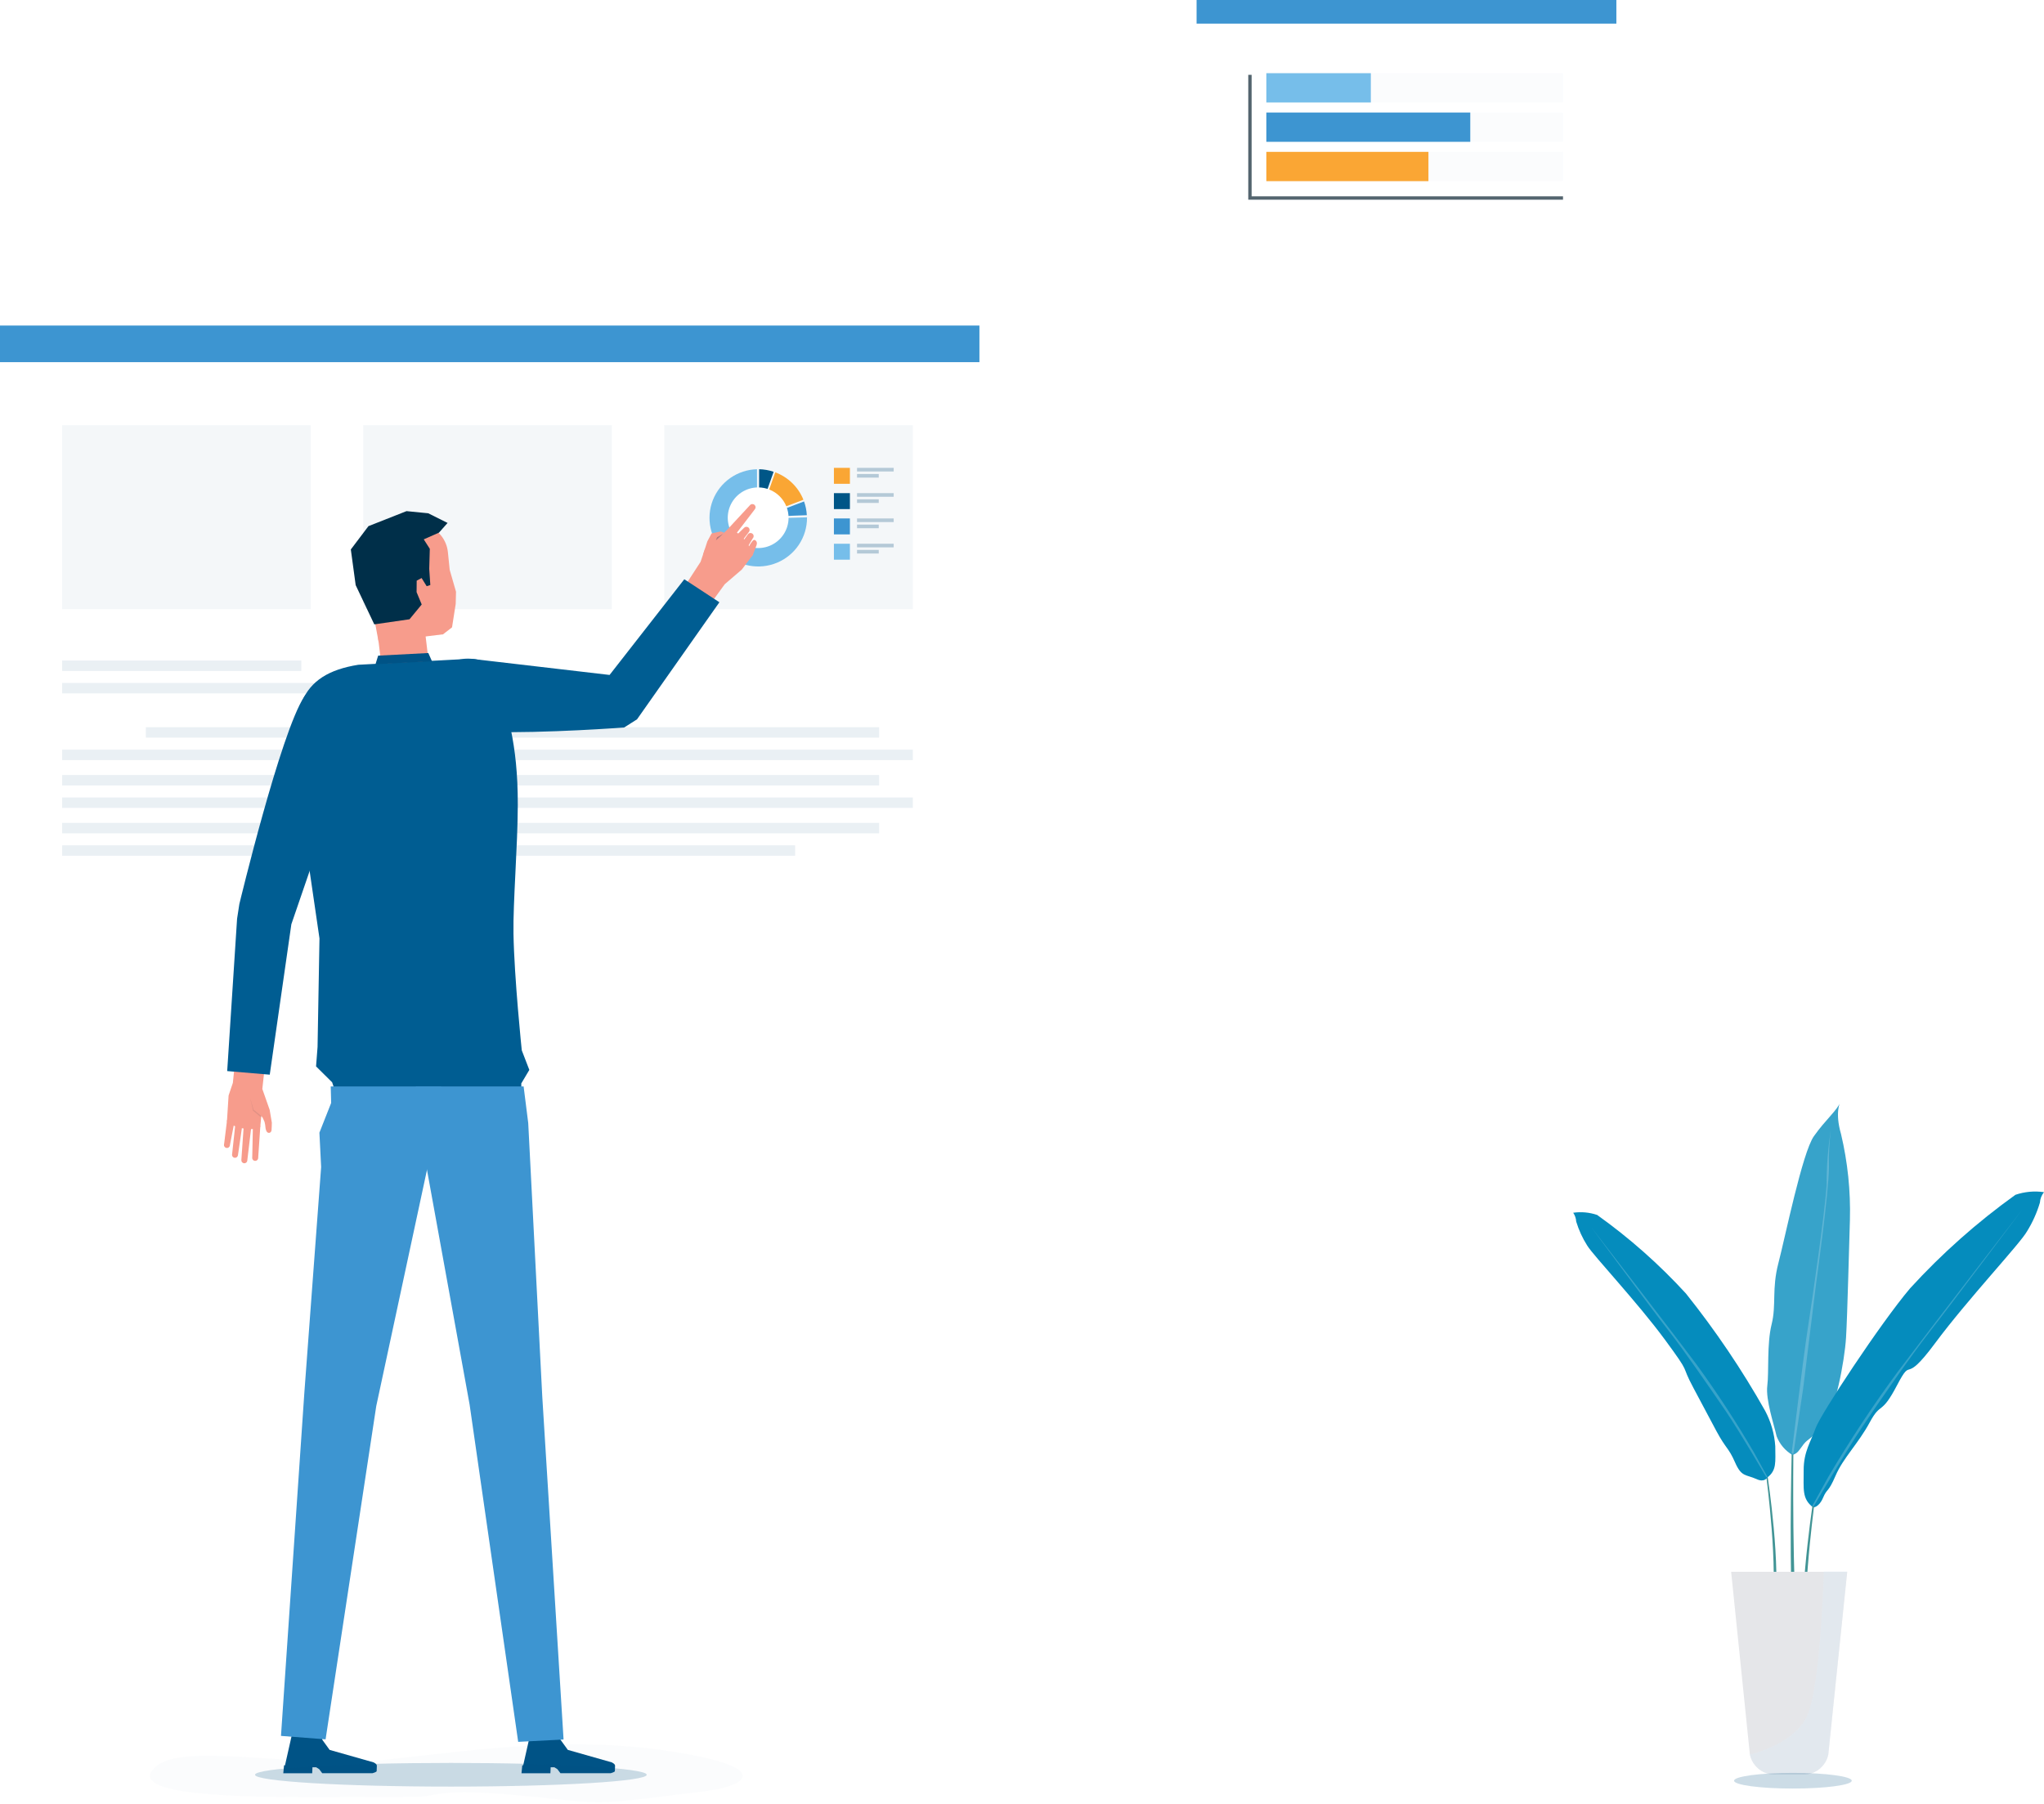 <svg width="521" height="460" viewBox="0 0 521 460" fill="none" xmlns="http://www.w3.org/2000/svg">
	   <style>
                        
            .b-ball_bounce {
              animation: move 3s linear alternate infinite;
            }
             @keyframes move {
                0% {
                    transform: translate3d(0, 0, 0);
                }
                25% {
                    transform: translate3d(10px, 10px, 10px);
                }
                50% {
                    transform: translate3d(-10px, -10px, -10px);
                }

            }


            .b-ball_bounce1 {
              animation: movee 3s linear alternate infinite;
            }
             @keyframes movee {
                0% {
                    transform: translate3d(0, 0, 0);
                }
                25% {
                    transform: translate3d(-7px, 15px, 10px);
                }
                50% {
                    transform: translate3d(7px, 9px, -16px);
                }

            }

            .b-ball_bounce2 {
              animation: moveee 5s linear alternate infinite;
            }
             @keyframes moveee {
                0% {
                    transform: translate3d(0, 0, 0);
                }
                25% {
                    transform: translate3d(5px, -6px, 10px);
                }
                75% {
                    transform: translate3d(14px, 5px, -16px);
                }

            }

            .b-ball_bounce3 {
              animation: moveeee 7s linear alternate infinite;
            }
             @keyframes moveeee {
                0% {
                    transform: translate3d(0, 0, 0);
                }
                25% {
                    transform: translate3d(5px, 16px, 4px);
                }
                75% {
                    transform: translate3d(14px, 5px, -16px);
                }

            }

            .b-ball_bounce4 {
              animation: moveeeee 7s linear alternate infinite;
            }
             @keyframes moveeeee {
                0% {
                    transform: translate3d(0, 0, 0);
                }
                25% {
                    transform: translate3d(-5px, -7px, 12px);
                }
                75% {
                    transform: translate3d(-9px, 9px, -12px);
                }

            }

            @charset "UTF-8";/*!
 * animate.css - https://animate.style/
 * Version - 4.1.1
 * Licensed under the MIT license - http://opensource.org/licenses/MIT
 *
 * Copyright (c) 2020 Animate.css
 */:root{--animate-duration:1s;--animate-delay:1s;--animate-repeat:1}.animate__animated{-webkit-animation-duration:1s;animation-duration:1s;-webkit-animation-duration:1s;animation-duration:1s;-webkit-animation-fill-mode:both;animation-fill-mode:both}.animate__animated.animate__infinite{-webkit-animation-iteration-count:infinite;animation-iteration-count:infinite}.animate__animated.animate__repeat-1{-webkit-animation-iteration-count:1;animation-iteration-count:1;-webkit-animation-iteration-count:1;animation-iteration-count:1}.animate__animated.animate__repeat-2{-webkit-animation-iteration-count:2;animation-iteration-count:2;-webkit-animation-iteration-count:calc(1*2);animation-iteration-count:calc(1*2)}.animate__animated.animate__repeat-3{-webkit-animation-iteration-count:3;animation-iteration-count:3;-webkit-animation-iteration-count:calc(1*3);animation-iteration-count:calc(1*3)}.animate__animated.animate__delay-1s{-webkit-animation-delay:1s;animation-delay:1s;-webkit-animation-delay:1s;animation-delay:1s}.animate__animated.animate__delay-2s{-webkit-animation-delay:2s;animation-delay:2s;-webkit-animation-delay:calc(1s*2);animation-delay:calc(1s*2)}.animate__animated.animate__delay-3s{-webkit-animation-delay:3s;animation-delay:3s;-webkit-animation-delay:calc(1s*3);animation-delay:calc(1s*3)}.animate__animated.animate__delay-4s{-webkit-animation-delay:4s;animation-delay:4s;-webkit-animation-delay:calc(1s*4);animation-delay:calc(1s*4)}.animate__animated.animate__delay-5s{-webkit-animation-delay:5s;animation-delay:5s;-webkit-animation-delay:calc(1s*5);animation-delay:calc(1s*5)}.animate__animated.animate__faster{-webkit-animation-duration:.5s;animation-duration:.5s;-webkit-animation-duration:calc(1s/2);animation-duration:calc(1s/2)}.animate__animated.animate__fast{-webkit-animation-duration:.8s;animation-duration:.8s;-webkit-animation-duration:calc(1s*0.8);animation-duration:calc(1s*0.8)}.animate__animated.animate__slow{-webkit-animation-duration:2s;animation-duration:2s;-webkit-animation-duration:calc(1s*2);animation-duration:calc(1s*2)}.animate__animated.animate__slower{-webkit-animation-duration:3s;animation-duration:3s;-webkit-animation-duration:calc(1s*3);animation-duration:calc(1s*3)}@media (prefers-reduced-motion:reduce),print{.animate__animated{-webkit-animation-duration:1ms!important;animation-duration:1ms!important;-webkit-transition-duration:1ms!important;transition-duration:1ms!important;-webkit-animation-iteration-count:1!important;animation-iteration-count:1!important}.animate__animated[class*=Out]{opacity:0}}@-webkit-keyframes bounce{0%,20%,53%,to{-webkit-animation-timing-function:cubic-bezier(.215,.61,.355,1);animation-timing-function:cubic-bezier(.215,.61,.355,1);-webkit-transform:translateZ(0);transform:translateZ(0)}40%,43%{-webkit-animation-timing-function:cubic-bezier(.755,.05,.855,.06);animation-timing-function:cubic-bezier(.755,.05,.855,.06);-webkit-transform:translate3d(0,-30px,0) scaleY(1.1);transform:translate3d(0,-30px,0) scaleY(1.1)}70%{-webkit-animation-timing-function:cubic-bezier(.755,.05,.855,.06);animation-timing-function:cubic-bezier(.755,.05,.855,.06);-webkit-transform:translate3d(0,-15px,0) scaleY(1.05);transform:translate3d(0,-15px,0) scaleY(1.05)}80%{-webkit-transition-timing-function:cubic-bezier(.215,.61,.355,1);transition-timing-function:cubic-bezier(.215,.61,.355,1);-webkit-transform:translateZ(0) scaleY(.95);transform:translateZ(0) scaleY(.95)}90%{-webkit-transform:translate3d(0,-4px,0) scaleY(1.02);transform:translate3d(0,-4px,0) scaleY(1.02)}}@keyframes bounce{0%,20%,53%,to{-webkit-animation-timing-function:cubic-bezier(.215,.61,.355,1);animation-timing-function:cubic-bezier(.215,.61,.355,1);-webkit-transform:translateZ(0);transform:translateZ(0)}40%,43%{-webkit-animation-timing-function:cubic-bezier(.755,.05,.855,.06);animation-timing-function:cubic-bezier(.755,.05,.855,.06);-webkit-transform:translate3d(0,-30px,0) scaleY(1.1);transform:translate3d(0,-30px,0) scaleY(1.1)}70%{-webkit-animation-timing-function:cubic-bezier(.755,.05,.855,.06);animation-timing-function:cubic-bezier(.755,.05,.855,.06);-webkit-transform:translate3d(0,-15px,0) scaleY(1.05);transform:translate3d(0,-15px,0) scaleY(1.05)}80%{-webkit-transition-timing-function:cubic-bezier(.215,.61,.355,1);transition-timing-function:cubic-bezier(.215,.61,.355,1);-webkit-transform:translateZ(0) scaleY(.95);transform:translateZ(0) scaleY(.95)}90%{-webkit-transform:translate3d(0,-4px,0) scaleY(1.02);transform:translate3d(0,-4px,0) scaleY(1.02)}}.animate__bounce{-webkit-animation-name:bounce;animation-name:bounce;-webkit-transform-origin:center bottom;transform-origin:center bottom}@-webkit-keyframes flash{0%,50%,to{opacity:1}25%,75%{opacity:0}}@keyframes flash{0%,50%,to{opacity:1}25%,75%{opacity:0}}.animate__flash{-webkit-animation-name:flash;animation-name:flash}@-webkit-keyframes pulse{0%{-webkit-transform:scaleX(1);transform:scaleX(1)}50%{-webkit-transform:scale3d(1.05,1.05,1.05);transform:scale3d(1.05,1.05,1.05)}to{-webkit-transform:scaleX(1);transform:scaleX(1)}}@keyframes pulse{0%{-webkit-transform:scaleX(1);transform:scaleX(1)}50%{-webkit-transform:scale3d(1.05,1.05,1.05);transform:scale3d(1.05,1.05,1.05)}to{-webkit-transform:scaleX(1);transform:scaleX(1)}}.animate__pulse{-webkit-animation-name:pulse;animation-name:pulse;-webkit-animation-timing-function:ease-in-out;animation-timing-function:ease-in-out}@-webkit-keyframes rubberBand{0%{-webkit-transform:scaleX(1);transform:scaleX(1)}30%{-webkit-transform:scale3d(1.25,.75,1);transform:scale3d(1.25,.75,1)}40%{-webkit-transform:scale3d(.75,1.25,1);transform:scale3d(.75,1.25,1)}50%{-webkit-transform:scale3d(1.15,.85,1);transform:scale3d(1.15,.85,1)}65%{-webkit-transform:scale3d(.95,1.05,1);transform:scale3d(.95,1.05,1)}75%{-webkit-transform:scale3d(1.05,.95,1);transform:scale3d(1.05,.95,1)}to{-webkit-transform:scaleX(1);transform:scaleX(1)}}@keyframes rubberBand{0%{-webkit-transform:scaleX(1);transform:scaleX(1)}30%{-webkit-transform:scale3d(1.25,.75,1);transform:scale3d(1.25,.75,1)}40%{-webkit-transform:scale3d(.75,1.25,1);transform:scale3d(.75,1.25,1)}50%{-webkit-transform:scale3d(1.15,.85,1);transform:scale3d(1.15,.85,1)}65%{-webkit-transform:scale3d(.95,1.05,1);transform:scale3d(.95,1.05,1)}75%{-webkit-transform:scale3d(1.05,.95,1);transform:scale3d(1.05,.95,1)}to{-webkit-transform:scaleX(1);transform:scaleX(1)}}.animate__rubberBand{-webkit-animation-name:rubberBand;animation-name:rubberBand}@-webkit-keyframes shakeX{0%,to{-webkit-transform:translateZ(0);transform:translateZ(0)}10%,30%,50%,70%,90%{-webkit-transform:translate3d(-10px,0,0);transform:translate3d(-10px,0,0)}20%,40%,60%,80%{-webkit-transform:translate3d(10px,0,0);transform:translate3d(10px,0,0)}}@keyframes shakeX{0%,to{-webkit-transform:translateZ(0);transform:translateZ(0)}10%,30%,50%,70%,90%{-webkit-transform:translate3d(-10px,0,0);transform:translate3d(-10px,0,0)}20%,40%,60%,80%{-webkit-transform:translate3d(10px,0,0);transform:translate3d(10px,0,0)}}.animate__shakeX{-webkit-animation-name:shakeX;animation-name:shakeX}@-webkit-keyframes shakeY{0%,to{-webkit-transform:translateZ(0);transform:translateZ(0)}10%,30%,50%,70%,90%{-webkit-transform:translate3d(0,-10px,0);transform:translate3d(0,-10px,0)}20%,40%,60%,80%{-webkit-transform:translate3d(0,10px,0);transform:translate3d(0,10px,0)}}@keyframes shakeY{0%,to{-webkit-transform:translateZ(0);transform:translateZ(0)}10%,30%,50%,70%,90%{-webkit-transform:translate3d(0,-10px,0);transform:translate3d(0,-10px,0)}20%,40%,60%,80%{-webkit-transform:translate3d(0,10px,0);transform:translate3d(0,10px,0)}}.animate__shakeY{-webkit-animation-name:shakeY;animation-name:shakeY}@-webkit-keyframes headShake{0%{-webkit-transform:translateX(0);transform:translateX(0)}6.5%{-webkit-transform:translateX(-6px) rotateY(-9deg);transform:translateX(-6px) rotateY(-9deg)}18.5%{-webkit-transform:translateX(5px) rotateY(7deg);transform:translateX(5px) rotateY(7deg)}31.5%{-webkit-transform:translateX(-3px) rotateY(-5deg);transform:translateX(-3px) rotateY(-5deg)}43.5%{-webkit-transform:translateX(2px) rotateY(3deg);transform:translateX(2px) rotateY(3deg)}50%{-webkit-transform:translateX(0);transform:translateX(0)}}@keyframes headShake{0%{-webkit-transform:translateX(0);transform:translateX(0)}6.5%{-webkit-transform:translateX(-6px) rotateY(-9deg);transform:translateX(-6px) rotateY(-9deg)}18.5%{-webkit-transform:translateX(5px) rotateY(7deg);transform:translateX(5px) rotateY(7deg)}31.5%{-webkit-transform:translateX(-3px) rotateY(-5deg);transform:translateX(-3px) rotateY(-5deg)}43.5%{-webkit-transform:translateX(2px) rotateY(3deg);transform:translateX(2px) rotateY(3deg)}50%{-webkit-transform:translateX(0);transform:translateX(0)}}.animate__headShake{-webkit-animation-timing-function:ease-in-out;animation-timing-function:ease-in-out;-webkit-animation-name:headShake;animation-name:headShake}@-webkit-keyframes swing{20%{-webkit-transform:rotate(15deg);transform:rotate(15deg)}40%{-webkit-transform:rotate(-10deg);transform:rotate(-10deg)}60%{-webkit-transform:rotate(5deg);transform:rotate(5deg)}80%{-webkit-transform:rotate(-5deg);transform:rotate(-5deg)}to{-webkit-transform:rotate(0deg);transform:rotate(0deg)}}@keyframes swing{20%{-webkit-transform:rotate(15deg);transform:rotate(15deg)}40%{-webkit-transform:rotate(-10deg);transform:rotate(-10deg)}60%{-webkit-transform:rotate(5deg);transform:rotate(5deg)}80%{-webkit-transform:rotate(-5deg);transform:rotate(-5deg)}to{-webkit-transform:rotate(0deg);transform:rotate(0deg)}}.animate__swing{-webkit-transform-origin:top center;transform-origin:top center;-webkit-animation-name:swing;animation-name:swing}@-webkit-keyframes tada{0%{-webkit-transform:scaleX(1);transform:scaleX(1)}10%,20%{-webkit-transform:scale3d(.9,.9,.9) rotate(-3deg);transform:scale3d(.9,.9,.9) rotate(-3deg)}30%,50%,70%,90%{-webkit-transform:scale3d(1.1,1.1,1.1) rotate(3deg);transform:scale3d(1.1,1.1,1.1) rotate(3deg)}40%,60%,80%{-webkit-transform:scale3d(1.1,1.1,1.1) rotate(-3deg);transform:scale3d(1.1,1.1,1.1) rotate(-3deg)}to{-webkit-transform:scaleX(1);transform:scaleX(1)}}@keyframes tada{0%{-webkit-transform:scaleX(1);transform:scaleX(1)}10%,20%{-webkit-transform:scale3d(.9,.9,.9) rotate(-3deg);transform:scale3d(.9,.9,.9) rotate(-3deg)}30%,50%,70%,90%{-webkit-transform:scale3d(1.1,1.1,1.1) rotate(3deg);transform:scale3d(1.1,1.1,1.1) rotate(3deg)}40%,60%,80%{-webkit-transform:scale3d(1.1,1.1,1.1) rotate(-3deg);transform:scale3d(1.1,1.1,1.1) rotate(-3deg)}to{-webkit-transform:scaleX(1);transform:scaleX(1)}}.animate__tada{-webkit-animation-name:tada;animation-name:tada}@-webkit-keyframes wobble{0%{-webkit-transform:translateZ(0);transform:translateZ(0)}15%{-webkit-transform:translate3d(-25%,0,0) rotate(-5deg);transform:translate3d(-25%,0,0) rotate(-5deg)}30%{-webkit-transform:translate3d(20%,0,0) rotate(3deg);transform:translate3d(20%,0,0) rotate(3deg)}45%{-webkit-transform:translate3d(-15%,0,0) rotate(-3deg);transform:translate3d(-15%,0,0) rotate(-3deg)}60%{-webkit-transform:translate3d(10%,0,0) rotate(2deg);transform:translate3d(10%,0,0) rotate(2deg)}75%{-webkit-transform:translate3d(-5%,0,0) rotate(-1deg);transform:translate3d(-5%,0,0) rotate(-1deg)}to{-webkit-transform:translateZ(0);transform:translateZ(0)}}@keyframes wobble{0%{-webkit-transform:translateZ(0);transform:translateZ(0)}15%{-webkit-transform:translate3d(-25%,0,0) rotate(-5deg);transform:translate3d(-25%,0,0) rotate(-5deg)}30%{-webkit-transform:translate3d(20%,0,0) rotate(3deg);transform:translate3d(20%,0,0) rotate(3deg)}45%{-webkit-transform:translate3d(-15%,0,0) rotate(-3deg);transform:translate3d(-15%,0,0) rotate(-3deg)}60%{-webkit-transform:translate3d(10%,0,0) rotate(2deg);transform:translate3d(10%,0,0) rotate(2deg)}75%{-webkit-transform:translate3d(-5%,0,0) rotate(-1deg);transform:translate3d(-5%,0,0) rotate(-1deg)}to{-webkit-transform:translateZ(0);transform:translateZ(0)}}.animate__wobble{-webkit-animation-name:wobble;animation-name:wobble}@-webkit-keyframes jello{0%,11.1%,to{-webkit-transform:translateZ(0);transform:translateZ(0)}22.2%{-webkit-transform:skewX(-12.5deg) skewY(-12.5deg);transform:skewX(-12.5deg) skewY(-12.5deg)}33.3%{-webkit-transform:skewX(6.25deg) skewY(6.25deg);transform:skewX(6.25deg) skewY(6.25deg)}44.4%{-webkit-transform:skewX(-3.125deg) skewY(-3.125deg);transform:skewX(-3.125deg) skewY(-3.125deg)}55.5%{-webkit-transform:skewX(1.562deg) skewY(1.562deg);transform:skewX(1.562deg) skewY(1.562deg)}66.6%{-webkit-transform:skewX(-.781deg) skewY(-.781deg);transform:skewX(-.781deg) skewY(-.781deg)}77.7%{-webkit-transform:skewX(.391deg) skewY(.391deg);transform:skewX(.391deg) skewY(.391deg)}88.8%{-webkit-transform:skewX(-.195deg) skewY(-.195deg);transform:skewX(-.195deg) skewY(-.195deg)}}@keyframes jello{0%,11.1%,to{-webkit-transform:translateZ(0);transform:translateZ(0)}22.2%{-webkit-transform:skewX(-12.5deg) skewY(-12.5deg);transform:skewX(-12.5deg) skewY(-12.5deg)}33.3%{-webkit-transform:skewX(6.25deg) skewY(6.25deg);transform:skewX(6.25deg) skewY(6.25deg)}44.4%{-webkit-transform:skewX(-3.125deg) skewY(-3.125deg);transform:skewX(-3.125deg) skewY(-3.125deg)}55.5%{-webkit-transform:skewX(1.562deg) skewY(1.562deg);transform:skewX(1.562deg) skewY(1.562deg)}66.6%{-webkit-transform:skewX(-.781deg) skewY(-.781deg);transform:skewX(-.781deg) skewY(-.781deg)}77.7%{-webkit-transform:skewX(.391deg) skewY(.391deg);transform:skewX(.391deg) skewY(.391deg)}88.8%{-webkit-transform:skewX(-.195deg) skewY(-.195deg);transform:skewX(-.195deg) skewY(-.195deg)}}.animate__jello{-webkit-animation-name:jello;animation-name:jello;-webkit-transform-origin:center;transform-origin:center}@-webkit-keyframes heartBeat{0%{-webkit-transform:scale(1);transform:scale(1)}14%{-webkit-transform:scale(1.3);transform:scale(1.3)}28%{-webkit-transform:scale(1);transform:scale(1)}42%{-webkit-transform:scale(1.3);transform:scale(1.3)}70%{-webkit-transform:scale(1);transform:scale(1)}}@keyframes heartBeat{0%{-webkit-transform:scale(1);transform:scale(1)}14%{-webkit-transform:scale(1.3);transform:scale(1.3)}28%{-webkit-transform:scale(1);transform:scale(1)}42%{-webkit-transform:scale(1.3);transform:scale(1.3)}70%{-webkit-transform:scale(1);transform:scale(1)}}.animate__heartBeat{-webkit-animation-name:heartBeat;animation-name:heartBeat;-webkit-animation-duration:1.3s;animation-duration:1.3s;-webkit-animation-duration:calc(1s*1.3);animation-duration:calc(1s*1.3);-webkit-animation-timing-function:ease-in-out;animation-timing-function:ease-in-out}@-webkit-keyframes backInDown{0%{-webkit-transform:translateY(-1200px) scale(.7);transform:translateY(-1200px) scale(.7);opacity:.7}80%{-webkit-transform:translateY(0) scale(.7);transform:translateY(0) scale(.7);opacity:.7}to{-webkit-transform:scale(1);transform:scale(1);opacity:1}}@keyframes backInDown{0%{-webkit-transform:translateY(-1200px) scale(.7);transform:translateY(-1200px) scale(.7);opacity:.7}80%{-webkit-transform:translateY(0) scale(.7);transform:translateY(0) scale(.7);opacity:.7}to{-webkit-transform:scale(1);transform:scale(1);opacity:1}}.animate__backInDown{-webkit-animation-name:backInDown;animation-name:backInDown}@-webkit-keyframes backInLeft{0%{-webkit-transform:translateX(-2000px) scale(.7);transform:translateX(-2000px) scale(.7);opacity:.7}80%{-webkit-transform:translateX(0) scale(.7);transform:translateX(0) scale(.7);opacity:.7}to{-webkit-transform:scale(1);transform:scale(1);opacity:1}}@keyframes backInLeft{0%{-webkit-transform:translateX(-2000px) scale(.7);transform:translateX(-2000px) scale(.7);opacity:.7}80%{-webkit-transform:translateX(0) scale(.7);transform:translateX(0) scale(.7);opacity:.7}to{-webkit-transform:scale(1);transform:scale(1);opacity:1}}.animate__backInLeft{-webkit-animation-name:backInLeft;animation-name:backInLeft}@-webkit-keyframes backInRight{0%{-webkit-transform:translateX(2000px) scale(.7);transform:translateX(2000px) scale(.7);opacity:.7}80%{-webkit-transform:translateX(0) scale(.7);transform:translateX(0) scale(.7);opacity:.7}to{-webkit-transform:scale(1);transform:scale(1);opacity:1}}@keyframes backInRight{0%{-webkit-transform:translateX(2000px) scale(.7);transform:translateX(2000px) scale(.7);opacity:.7}80%{-webkit-transform:translateX(0) scale(.7);transform:translateX(0) scale(.7);opacity:.7}to{-webkit-transform:scale(1);transform:scale(1);opacity:1}}.animate__backInRight{-webkit-animation-name:backInRight;animation-name:backInRight}@-webkit-keyframes backInUp{0%{-webkit-transform:translateY(1200px) scale(.7);transform:translateY(1200px) scale(.7);opacity:.7}80%{-webkit-transform:translateY(0) scale(.7);transform:translateY(0) scale(.7);opacity:.7}to{-webkit-transform:scale(1);transform:scale(1);opacity:1}}@keyframes backInUp{0%{-webkit-transform:translateY(1200px) scale(.7);transform:translateY(1200px) scale(.7);opacity:.7}80%{-webkit-transform:translateY(0) scale(.7);transform:translateY(0) scale(.7);opacity:.7}to{-webkit-transform:scale(1);transform:scale(1);opacity:1}}.animate__backInUp{-webkit-animation-name:backInUp;animation-name:backInUp}@-webkit-keyframes backOutDown{0%{-webkit-transform:scale(1);transform:scale(1);opacity:1}20%{-webkit-transform:translateY(0) scale(.7);transform:translateY(0) scale(.7);opacity:.7}to{-webkit-transform:translateY(700px) scale(.7);transform:translateY(700px) scale(.7);opacity:.7}}@keyframes backOutDown{0%{-webkit-transform:scale(1);transform:scale(1);opacity:1}20%{-webkit-transform:translateY(0) scale(.7);transform:translateY(0) scale(.7);opacity:.7}to{-webkit-transform:translateY(700px) scale(.7);transform:translateY(700px) scale(.7);opacity:.7}}.animate__backOutDown{-webkit-animation-name:backOutDown;animation-name:backOutDown}@-webkit-keyframes backOutLeft{0%{-webkit-transform:scale(1);transform:scale(1);opacity:1}20%{-webkit-transform:translateX(0) scale(.7);transform:translateX(0) scale(.7);opacity:.7}to{-webkit-transform:translateX(-2000px) scale(.7);transform:translateX(-2000px) scale(.7);opacity:.7}}@keyframes backOutLeft{0%{-webkit-transform:scale(1);transform:scale(1);opacity:1}20%{-webkit-transform:translateX(0) scale(.7);transform:translateX(0) scale(.7);opacity:.7}to{-webkit-transform:translateX(-2000px) scale(.7);transform:translateX(-2000px) scale(.7);opacity:.7}}.animate__backOutLeft{-webkit-animation-name:backOutLeft;animation-name:backOutLeft}@-webkit-keyframes backOutRight{0%{-webkit-transform:scale(1);transform:scale(1);opacity:1}20%{-webkit-transform:translateX(0) scale(.7);transform:translateX(0) scale(.7);opacity:.7}to{-webkit-transform:translateX(2000px) scale(.7);transform:translateX(2000px) scale(.7);opacity:.7}}@keyframes backOutRight{0%{-webkit-transform:scale(1);transform:scale(1);opacity:1}20%{-webkit-transform:translateX(0) scale(.7);transform:translateX(0) scale(.7);opacity:.7}to{-webkit-transform:translateX(2000px) scale(.7);transform:translateX(2000px) scale(.7);opacity:.7}}.animate__backOutRight{-webkit-animation-name:backOutRight;animation-name:backOutRight}@-webkit-keyframes backOutUp{0%{-webkit-transform:scale(1);transform:scale(1);opacity:1}20%{-webkit-transform:translateY(0) scale(.7);transform:translateY(0) scale(.7);opacity:.7}to{-webkit-transform:translateY(-700px) scale(.7);transform:translateY(-700px) scale(.7);opacity:.7}}@keyframes backOutUp{0%{-webkit-transform:scale(1);transform:scale(1);opacity:1}20%{-webkit-transform:translateY(0) scale(.7);transform:translateY(0) scale(.7);opacity:.7}to{-webkit-transform:translateY(-700px) scale(.7);transform:translateY(-700px) scale(.7);opacity:.7}}.animate__backOutUp{-webkit-animation-name:backOutUp;animation-name:backOutUp}@-webkit-keyframes bounceIn{0%,20%,40%,60%,80%,to{-webkit-animation-timing-function:cubic-bezier(.215,.61,.355,1);animation-timing-function:cubic-bezier(.215,.61,.355,1)}0%{opacity:0;-webkit-transform:scale3d(.3,.3,.3);transform:scale3d(.3,.3,.3)}20%{-webkit-transform:scale3d(1.1,1.1,1.1);transform:scale3d(1.1,1.1,1.1)}40%{-webkit-transform:scale3d(.9,.9,.9);transform:scale3d(.9,.9,.9)}60%{opacity:1;-webkit-transform:scale3d(1.03,1.03,1.03);transform:scale3d(1.03,1.03,1.03)}80%{-webkit-transform:scale3d(.97,.97,.97);transform:scale3d(.97,.97,.97)}to{opacity:1;-webkit-transform:scaleX(1);transform:scaleX(1)}}@keyframes bounceIn{0%,20%,40%,60%,80%,to{-webkit-animation-timing-function:cubic-bezier(.215,.61,.355,1);animation-timing-function:cubic-bezier(.215,.61,.355,1)}0%{opacity:0;-webkit-transform:scale3d(.3,.3,.3);transform:scale3d(.3,.3,.3)}20%{-webkit-transform:scale3d(1.1,1.1,1.1);transform:scale3d(1.1,1.1,1.1)}40%{-webkit-transform:scale3d(.9,.9,.9);transform:scale3d(.9,.9,.9)}60%{opacity:1;-webkit-transform:scale3d(1.03,1.03,1.03);transform:scale3d(1.03,1.03,1.03)}80%{-webkit-transform:scale3d(.97,.97,.97);transform:scale3d(.97,.97,.97)}to{opacity:1;-webkit-transform:scaleX(1);transform:scaleX(1)}}.animate__bounceIn{-webkit-animation-duration:.75s;animation-duration:.75s;-webkit-animation-duration:calc(1s*0.75);animation-duration:calc(1s*0.75);-webkit-animation-name:bounceIn;animation-name:bounceIn}@-webkit-keyframes bounceInDown{0%,60%,75%,90%,to{-webkit-animation-timing-function:cubic-bezier(.215,.61,.355,1);animation-timing-function:cubic-bezier(.215,.61,.355,1)}0%{opacity:0;-webkit-transform:translate3d(0,-3000px,0) scaleY(3);transform:translate3d(0,-3000px,0) scaleY(3)}60%{opacity:1;-webkit-transform:translate3d(0,25px,0) scaleY(.9);transform:translate3d(0,25px,0) scaleY(.9)}75%{-webkit-transform:translate3d(0,-10px,0) scaleY(.95);transform:translate3d(0,-10px,0) scaleY(.95)}90%{-webkit-transform:translate3d(0,5px,0) scaleY(.985);transform:translate3d(0,5px,0) scaleY(.985)}to{-webkit-transform:translateZ(0);transform:translateZ(0)}}@keyframes bounceInDown{0%,60%,75%,90%,to{-webkit-animation-timing-function:cubic-bezier(.215,.61,.355,1);animation-timing-function:cubic-bezier(.215,.61,.355,1)}0%{opacity:0;-webkit-transform:translate3d(0,-3000px,0) scaleY(3);transform:translate3d(0,-3000px,0) scaleY(3)}60%{opacity:1;-webkit-transform:translate3d(0,25px,0) scaleY(.9);transform:translate3d(0,25px,0) scaleY(.9)}75%{-webkit-transform:translate3d(0,-10px,0) scaleY(.95);transform:translate3d(0,-10px,0) scaleY(.95)}90%{-webkit-transform:translate3d(0,5px,0) scaleY(.985);transform:translate3d(0,5px,0) scaleY(.985)}to{-webkit-transform:translateZ(0);transform:translateZ(0)}}.animate__bounceInDown{-webkit-animation-name:bounceInDown;animation-name:bounceInDown}@-webkit-keyframes bounceInLeft{0%,60%,75%,90%,to{-webkit-animation-timing-function:cubic-bezier(.215,.61,.355,1);animation-timing-function:cubic-bezier(.215,.61,.355,1)}0%{opacity:0;-webkit-transform:translate3d(-3000px,0,0) scaleX(3);transform:translate3d(-3000px,0,0) scaleX(3)}60%{opacity:1;-webkit-transform:translate3d(25px,0,0) scaleX(1);transform:translate3d(25px,0,0) scaleX(1)}75%{-webkit-transform:translate3d(-10px,0,0) scaleX(.98);transform:translate3d(-10px,0,0) scaleX(.98)}90%{-webkit-transform:translate3d(5px,0,0) scaleX(.995);transform:translate3d(5px,0,0) scaleX(.995)}to{-webkit-transform:translateZ(0);transform:translateZ(0)}}@keyframes bounceInLeft{0%,60%,75%,90%,to{-webkit-animation-timing-function:cubic-bezier(.215,.61,.355,1);animation-timing-function:cubic-bezier(.215,.61,.355,1)}0%{opacity:0;-webkit-transform:translate3d(-3000px,0,0) scaleX(3);transform:translate3d(-3000px,0,0) scaleX(3)}60%{opacity:1;-webkit-transform:translate3d(25px,0,0) scaleX(1);transform:translate3d(25px,0,0) scaleX(1)}75%{-webkit-transform:translate3d(-10px,0,0) scaleX(.98);transform:translate3d(-10px,0,0) scaleX(.98)}90%{-webkit-transform:translate3d(5px,0,0) scaleX(.995);transform:translate3d(5px,0,0) scaleX(.995)}to{-webkit-transform:translateZ(0);transform:translateZ(0)}}.animate__bounceInLeft{-webkit-animation-name:bounceInLeft;animation-name:bounceInLeft}@-webkit-keyframes bounceInRight{0%,60%,75%,90%,to{-webkit-animation-timing-function:cubic-bezier(.215,.61,.355,1);animation-timing-function:cubic-bezier(.215,.61,.355,1)}0%{opacity:0;-webkit-transform:translate3d(3000px,0,0) scaleX(3);transform:translate3d(3000px,0,0) scaleX(3)}60%{opacity:1;-webkit-transform:translate3d(-25px,0,0) scaleX(1);transform:translate3d(-25px,0,0) scaleX(1)}75%{-webkit-transform:translate3d(10px,0,0) scaleX(.98);transform:translate3d(10px,0,0) scaleX(.98)}90%{-webkit-transform:translate3d(-5px,0,0) scaleX(.995);transform:translate3d(-5px,0,0) scaleX(.995)}to{-webkit-transform:translateZ(0);transform:translateZ(0)}}@keyframes bounceInRight{0%,60%,75%,90%,to{-webkit-animation-timing-function:cubic-bezier(.215,.61,.355,1);animation-timing-function:cubic-bezier(.215,.61,.355,1)}0%{opacity:0;-webkit-transform:translate3d(3000px,0,0) scaleX(3);transform:translate3d(3000px,0,0) scaleX(3)}60%{opacity:1;-webkit-transform:translate3d(-25px,0,0) scaleX(1);transform:translate3d(-25px,0,0) scaleX(1)}75%{-webkit-transform:translate3d(10px,0,0) scaleX(.98);transform:translate3d(10px,0,0) scaleX(.98)}90%{-webkit-transform:translate3d(-5px,0,0) scaleX(.995);transform:translate3d(-5px,0,0) scaleX(.995)}to{-webkit-transform:translateZ(0);transform:translateZ(0)}}.animate__bounceInRight{-webkit-animation-name:bounceInRight;animation-name:bounceInRight}@-webkit-keyframes bounceInUp{0%,60%,75%,90%,to{-webkit-animation-timing-function:cubic-bezier(.215,.61,.355,1);animation-timing-function:cubic-bezier(.215,.61,.355,1)}0%{opacity:0;-webkit-transform:translate3d(0,3000px,0) scaleY(5);transform:translate3d(0,3000px,0) scaleY(5)}60%{opacity:1;-webkit-transform:translate3d(0,-20px,0) scaleY(.9);transform:translate3d(0,-20px,0) scaleY(.9)}75%{-webkit-transform:translate3d(0,10px,0) scaleY(.95);transform:translate3d(0,10px,0) scaleY(.95)}90%{-webkit-transform:translate3d(0,-5px,0) scaleY(.985);transform:translate3d(0,-5px,0) scaleY(.985)}to{-webkit-transform:translateZ(0);transform:translateZ(0)}}@keyframes bounceInUp{0%,60%,75%,90%,to{-webkit-animation-timing-function:cubic-bezier(.215,.61,.355,1);animation-timing-function:cubic-bezier(.215,.61,.355,1)}0%{opacity:0;-webkit-transform:translate3d(0,3000px,0) scaleY(5);transform:translate3d(0,3000px,0) scaleY(5)}60%{opacity:1;-webkit-transform:translate3d(0,-20px,0) scaleY(.9);transform:translate3d(0,-20px,0) scaleY(.9)}75%{-webkit-transform:translate3d(0,10px,0) scaleY(.95);transform:translate3d(0,10px,0) scaleY(.95)}90%{-webkit-transform:translate3d(0,-5px,0) scaleY(.985);transform:translate3d(0,-5px,0) scaleY(.985)}to{-webkit-transform:translateZ(0);transform:translateZ(0)}}.animate__bounceInUp{-webkit-animation-name:bounceInUp;animation-name:bounceInUp}@-webkit-keyframes bounceOut{20%{-webkit-transform:scale3d(.9,.9,.9);transform:scale3d(.9,.9,.9)}50%,55%{opacity:1;-webkit-transform:scale3d(1.1,1.1,1.1);transform:scale3d(1.1,1.1,1.1)}to{opacity:0;-webkit-transform:scale3d(.3,.3,.3);transform:scale3d(.3,.3,.3)}}@keyframes bounceOut{20%{-webkit-transform:scale3d(.9,.9,.9);transform:scale3d(.9,.9,.9)}50%,55%{opacity:1;-webkit-transform:scale3d(1.1,1.1,1.1);transform:scale3d(1.1,1.1,1.1)}to{opacity:0;-webkit-transform:scale3d(.3,.3,.3);transform:scale3d(.3,.3,.3)}}.animate__bounceOut{-webkit-animation-duration:.75s;animation-duration:.75s;-webkit-animation-duration:calc(1s*0.75);animation-duration:calc(1s*0.75);-webkit-animation-name:bounceOut;animation-name:bounceOut}@-webkit-keyframes bounceOutDown{20%{-webkit-transform:translate3d(0,10px,0) scaleY(.985);transform:translate3d(0,10px,0) scaleY(.985)}40%,45%{opacity:1;-webkit-transform:translate3d(0,-20px,0) scaleY(.9);transform:translate3d(0,-20px,0) scaleY(.9)}to{opacity:0;-webkit-transform:translate3d(0,2000px,0) scaleY(3);transform:translate3d(0,2000px,0) scaleY(3)}}@keyframes bounceOutDown{20%{-webkit-transform:translate3d(0,10px,0) scaleY(.985);transform:translate3d(0,10px,0) scaleY(.985)}40%,45%{opacity:1;-webkit-transform:translate3d(0,-20px,0) scaleY(.9);transform:translate3d(0,-20px,0) scaleY(.9)}to{opacity:0;-webkit-transform:translate3d(0,2000px,0) scaleY(3);transform:translate3d(0,2000px,0) scaleY(3)}}.animate__bounceOutDown{-webkit-animation-name:bounceOutDown;animation-name:bounceOutDown}@-webkit-keyframes bounceOutLeft{20%{opacity:1;-webkit-transform:translate3d(20px,0,0) scaleX(.9);transform:translate3d(20px,0,0) scaleX(.9)}to{opacity:0;-webkit-transform:translate3d(-2000px,0,0) scaleX(2);transform:translate3d(-2000px,0,0) scaleX(2)}}@keyframes bounceOutLeft{20%{opacity:1;-webkit-transform:translate3d(20px,0,0) scaleX(.9);transform:translate3d(20px,0,0) scaleX(.9)}to{opacity:0;-webkit-transform:translate3d(-2000px,0,0) scaleX(2);transform:translate3d(-2000px,0,0) scaleX(2)}}.animate__bounceOutLeft{-webkit-animation-name:bounceOutLeft;animation-name:bounceOutLeft}@-webkit-keyframes bounceOutRight{20%{opacity:1;-webkit-transform:translate3d(-20px,0,0) scaleX(.9);transform:translate3d(-20px,0,0) scaleX(.9)}to{opacity:0;-webkit-transform:translate3d(2000px,0,0) scaleX(2);transform:translate3d(2000px,0,0) scaleX(2)}}@keyframes bounceOutRight{20%{opacity:1;-webkit-transform:translate3d(-20px,0,0) scaleX(.9);transform:translate3d(-20px,0,0) scaleX(.9)}to{opacity:0;-webkit-transform:translate3d(2000px,0,0) scaleX(2);transform:translate3d(2000px,0,0) scaleX(2)}}.animate__bounceOutRight{-webkit-animation-name:bounceOutRight;animation-name:bounceOutRight}@-webkit-keyframes bounceOutUp{20%{-webkit-transform:translate3d(0,-10px,0) scaleY(.985);transform:translate3d(0,-10px,0) scaleY(.985)}40%,45%{opacity:1;-webkit-transform:translate3d(0,20px,0) scaleY(.9);transform:translate3d(0,20px,0) scaleY(.9)}to{opacity:0;-webkit-transform:translate3d(0,-2000px,0) scaleY(3);transform:translate3d(0,-2000px,0) scaleY(3)}}@keyframes bounceOutUp{20%{-webkit-transform:translate3d(0,-10px,0) scaleY(.985);transform:translate3d(0,-10px,0) scaleY(.985)}40%,45%{opacity:1;-webkit-transform:translate3d(0,20px,0) scaleY(.9);transform:translate3d(0,20px,0) scaleY(.9)}to{opacity:0;-webkit-transform:translate3d(0,-2000px,0) scaleY(3);transform:translate3d(0,-2000px,0) scaleY(3)}}.animate__bounceOutUp{-webkit-animation-name:bounceOutUp;animation-name:bounceOutUp}@-webkit-keyframes fadeIn{0%{opacity:0}to{opacity:1}}@keyframes fadeIn{0%{opacity:0}to{opacity:1}}.animate__fadeIn{-webkit-animation-name:fadeIn;animation-name:fadeIn}@-webkit-keyframes fadeInDown{0%{opacity:0;-webkit-transform:translate3d(0,-100%,0);transform:translate3d(0,-100%,0)}to{opacity:1;-webkit-transform:translateZ(0);transform:translateZ(0)}}@keyframes fadeInDown{0%{opacity:0;-webkit-transform:translate3d(0,-100%,0);transform:translate3d(0,-100%,0)}to{opacity:1;-webkit-transform:translateZ(0);transform:translateZ(0)}}.animate__fadeInDown{-webkit-animation-name:fadeInDown;animation-name:fadeInDown}@-webkit-keyframes fadeInDownBig{0%{opacity:0;-webkit-transform:translate3d(0,-2000px,0);transform:translate3d(0,-2000px,0)}to{opacity:1;-webkit-transform:translateZ(0);transform:translateZ(0)}}@keyframes fadeInDownBig{0%{opacity:0;-webkit-transform:translate3d(0,-2000px,0);transform:translate3d(0,-2000px,0)}to{opacity:1;-webkit-transform:translateZ(0);transform:translateZ(0)}}.animate__fadeInDownBig{-webkit-animation-name:fadeInDownBig;animation-name:fadeInDownBig}@-webkit-keyframes fadeInLeft{0%{opacity:0;-webkit-transform:translate3d(-100%,0,0);transform:translate3d(-100%,0,0)}to{opacity:1;-webkit-transform:translateZ(0);transform:translateZ(0)}}@keyframes fadeInLeft{0%{opacity:0;-webkit-transform:translate3d(-100%,0,0);transform:translate3d(-100%,0,0)}to{opacity:1;-webkit-transform:translateZ(0);transform:translateZ(0)}}.animate__fadeInLeft{-webkit-animation-name:fadeInLeft;animation-name:fadeInLeft}@-webkit-keyframes fadeInLeftBig{0%{opacity:0;-webkit-transform:translate3d(-2000px,0,0);transform:translate3d(-2000px,0,0)}to{opacity:1;-webkit-transform:translateZ(0);transform:translateZ(0)}}@keyframes fadeInLeftBig{0%{opacity:0;-webkit-transform:translate3d(-2000px,0,0);transform:translate3d(-2000px,0,0)}to{opacity:1;-webkit-transform:translateZ(0);transform:translateZ(0)}}.animate__fadeInLeftBig{-webkit-animation-name:fadeInLeftBig;animation-name:fadeInLeftBig}@-webkit-keyframes fadeInRight{0%{opacity:0;-webkit-transform:translate3d(100%,0,0);transform:translate3d(100%,0,0)}to{opacity:1;-webkit-transform:translateZ(0);transform:translateZ(0)}}@keyframes fadeInRight{0%{opacity:0;-webkit-transform:translate3d(100%,0,0);transform:translate3d(100%,0,0)}to{opacity:1;-webkit-transform:translateZ(0);transform:translateZ(0)}}.animate__fadeInRight{-webkit-animation-name:fadeInRight;animation-name:fadeInRight}@-webkit-keyframes fadeInRightBig{0%{opacity:0;-webkit-transform:translate3d(2000px,0,0);transform:translate3d(2000px,0,0)}to{opacity:1;-webkit-transform:translateZ(0);transform:translateZ(0)}}@keyframes fadeInRightBig{0%{opacity:0;-webkit-transform:translate3d(2000px,0,0);transform:translate3d(2000px,0,0)}to{opacity:1;-webkit-transform:translateZ(0);transform:translateZ(0)}}.animate__fadeInRightBig{-webkit-animation-name:fadeInRightBig;animation-name:fadeInRightBig}@-webkit-keyframes fadeInUp{0%{opacity:0;-webkit-transform:translate3d(0,100%,0);transform:translate3d(0,100%,0)}to{opacity:1;-webkit-transform:translateZ(0);transform:translateZ(0)}}@keyframes fadeInUp{0%{opacity:0;-webkit-transform:translate3d(0,100%,0);transform:translate3d(0,100%,0)}to{opacity:1;-webkit-transform:translateZ(0);transform:translateZ(0)}}.animate__fadeInUp{-webkit-animation-name:fadeInUp;animation-name:fadeInUp}@-webkit-keyframes fadeInUpBig{0%{opacity:0;-webkit-transform:translate3d(0,2000px,0);transform:translate3d(0,2000px,0)}to{opacity:1;-webkit-transform:translateZ(0);transform:translateZ(0)}}@keyframes fadeInUpBig{0%{opacity:0;-webkit-transform:translate3d(0,2000px,0);transform:translate3d(0,2000px,0)}to{opacity:1;-webkit-transform:translateZ(0);transform:translateZ(0)}}.animate__fadeInUpBig{-webkit-animation-name:fadeInUpBig;animation-name:fadeInUpBig}@-webkit-keyframes fadeInTopLeft{0%{opacity:0;-webkit-transform:translate3d(-100%,-100%,0);transform:translate3d(-100%,-100%,0)}to{opacity:1;-webkit-transform:translateZ(0);transform:translateZ(0)}}@keyframes fadeInTopLeft{0%{opacity:0;-webkit-transform:translate3d(-100%,-100%,0);transform:translate3d(-100%,-100%,0)}to{opacity:1;-webkit-transform:translateZ(0);transform:translateZ(0)}}.animate__fadeInTopLeft{-webkit-animation-name:fadeInTopLeft;animation-name:fadeInTopLeft}@-webkit-keyframes fadeInTopRight{0%{opacity:0;-webkit-transform:translate3d(100%,-100%,0);transform:translate3d(100%,-100%,0)}to{opacity:1;-webkit-transform:translateZ(0);transform:translateZ(0)}}@keyframes fadeInTopRight{0%{opacity:0;-webkit-transform:translate3d(100%,-100%,0);transform:translate3d(100%,-100%,0)}to{opacity:1;-webkit-transform:translateZ(0);transform:translateZ(0)}}.animate__fadeInTopRight{-webkit-animation-name:fadeInTopRight;animation-name:fadeInTopRight}@-webkit-keyframes fadeInBottomLeft{0%{opacity:0;-webkit-transform:translate3d(-100%,100%,0);transform:translate3d(-100%,100%,0)}to{opacity:1;-webkit-transform:translateZ(0);transform:translateZ(0)}}@keyframes fadeInBottomLeft{0%{opacity:0;-webkit-transform:translate3d(-100%,100%,0);transform:translate3d(-100%,100%,0)}to{opacity:1;-webkit-transform:translateZ(0);transform:translateZ(0)}}.animate__fadeInBottomLeft{-webkit-animation-name:fadeInBottomLeft;animation-name:fadeInBottomLeft}@-webkit-keyframes fadeInBottomRight{0%{opacity:0;-webkit-transform:translate3d(100%,100%,0);transform:translate3d(100%,100%,0)}to{opacity:1;-webkit-transform:translateZ(0);transform:translateZ(0)}}@keyframes fadeInBottomRight{0%{opacity:0;-webkit-transform:translate3d(100%,100%,0);transform:translate3d(100%,100%,0)}to{opacity:1;-webkit-transform:translateZ(0);transform:translateZ(0)}}.animate__fadeInBottomRight{-webkit-animation-name:fadeInBottomRight;animation-name:fadeInBottomRight}@-webkit-keyframes fadeOut{0%{opacity:1}to{opacity:0}}@keyframes fadeOut{0%{opacity:1}to{opacity:0}}.animate__fadeOut{-webkit-animation-name:fadeOut;animation-name:fadeOut}@-webkit-keyframes fadeOutDown{0%{opacity:1}to{opacity:0;-webkit-transform:translate3d(0,100%,0);transform:translate3d(0,100%,0)}}@keyframes fadeOutDown{0%{opacity:1}to{opacity:0;-webkit-transform:translate3d(0,100%,0);transform:translate3d(0,100%,0)}}.animate__fadeOutDown{-webkit-animation-name:fadeOutDown;animation-name:fadeOutDown}@-webkit-keyframes fadeOutDownBig{0%{opacity:1}to{opacity:0;-webkit-transform:translate3d(0,2000px,0);transform:translate3d(0,2000px,0)}}@keyframes fadeOutDownBig{0%{opacity:1}to{opacity:0;-webkit-transform:translate3d(0,2000px,0);transform:translate3d(0,2000px,0)}}.animate__fadeOutDownBig{-webkit-animation-name:fadeOutDownBig;animation-name:fadeOutDownBig}@-webkit-keyframes fadeOutLeft{0%{opacity:1}to{opacity:0;-webkit-transform:translate3d(-100%,0,0);transform:translate3d(-100%,0,0)}}@keyframes fadeOutLeft{0%{opacity:1}to{opacity:0;-webkit-transform:translate3d(-100%,0,0);transform:translate3d(-100%,0,0)}}.animate__fadeOutLeft{-webkit-animation-name:fadeOutLeft;animation-name:fadeOutLeft}@-webkit-keyframes fadeOutLeftBig{0%{opacity:1}to{opacity:0;-webkit-transform:translate3d(-2000px,0,0);transform:translate3d(-2000px,0,0)}}@keyframes fadeOutLeftBig{0%{opacity:1}to{opacity:0;-webkit-transform:translate3d(-2000px,0,0);transform:translate3d(-2000px,0,0)}}.animate__fadeOutLeftBig{-webkit-animation-name:fadeOutLeftBig;animation-name:fadeOutLeftBig}@-webkit-keyframes fadeOutRight{0%{opacity:1}to{opacity:0;-webkit-transform:translate3d(100%,0,0);transform:translate3d(100%,0,0)}}@keyframes fadeOutRight{0%{opacity:1}to{opacity:0;-webkit-transform:translate3d(100%,0,0);transform:translate3d(100%,0,0)}}.animate__fadeOutRight{-webkit-animation-name:fadeOutRight;animation-name:fadeOutRight}@-webkit-keyframes fadeOutRightBig{0%{opacity:1}to{opacity:0;-webkit-transform:translate3d(2000px,0,0);transform:translate3d(2000px,0,0)}}@keyframes fadeOutRightBig{0%{opacity:1}to{opacity:0;-webkit-transform:translate3d(2000px,0,0);transform:translate3d(2000px,0,0)}}.animate__fadeOutRightBig{-webkit-animation-name:fadeOutRightBig;animation-name:fadeOutRightBig}@-webkit-keyframes fadeOutUp{0%{opacity:1}to{opacity:0;-webkit-transform:translate3d(0,-100%,0);transform:translate3d(0,-100%,0)}}@keyframes fadeOutUp{0%{opacity:1}to{opacity:0;-webkit-transform:translate3d(0,-100%,0);transform:translate3d(0,-100%,0)}}.animate__fadeOutUp{-webkit-animation-name:fadeOutUp;animation-name:fadeOutUp}@-webkit-keyframes fadeOutUpBig{0%{opacity:1}to{opacity:0;-webkit-transform:translate3d(0,-2000px,0);transform:translate3d(0,-2000px,0)}}@keyframes fadeOutUpBig{0%{opacity:1}to{opacity:0;-webkit-transform:translate3d(0,-2000px,0);transform:translate3d(0,-2000px,0)}}.animate__fadeOutUpBig{-webkit-animation-name:fadeOutUpBig;animation-name:fadeOutUpBig}@-webkit-keyframes fadeOutTopLeft{0%{opacity:1;-webkit-transform:translateZ(0);transform:translateZ(0)}to{opacity:0;-webkit-transform:translate3d(-100%,-100%,0);transform:translate3d(-100%,-100%,0)}}@keyframes fadeOutTopLeft{0%{opacity:1;-webkit-transform:translateZ(0);transform:translateZ(0)}to{opacity:0;-webkit-transform:translate3d(-100%,-100%,0);transform:translate3d(-100%,-100%,0)}}.animate__fadeOutTopLeft{-webkit-animation-name:fadeOutTopLeft;animation-name:fadeOutTopLeft}@-webkit-keyframes fadeOutTopRight{0%{opacity:1;-webkit-transform:translateZ(0);transform:translateZ(0)}to{opacity:0;-webkit-transform:translate3d(100%,-100%,0);transform:translate3d(100%,-100%,0)}}@keyframes fadeOutTopRight{0%{opacity:1;-webkit-transform:translateZ(0);transform:translateZ(0)}to{opacity:0;-webkit-transform:translate3d(100%,-100%,0);transform:translate3d(100%,-100%,0)}}.animate__fadeOutTopRight{-webkit-animation-name:fadeOutTopRight;animation-name:fadeOutTopRight}@-webkit-keyframes fadeOutBottomRight{0%{opacity:1;-webkit-transform:translateZ(0);transform:translateZ(0)}to{opacity:0;-webkit-transform:translate3d(100%,100%,0);transform:translate3d(100%,100%,0)}}@keyframes fadeOutBottomRight{0%{opacity:1;-webkit-transform:translateZ(0);transform:translateZ(0)}to{opacity:0;-webkit-transform:translate3d(100%,100%,0);transform:translate3d(100%,100%,0)}}.animate__fadeOutBottomRight{-webkit-animation-name:fadeOutBottomRight;animation-name:fadeOutBottomRight}@-webkit-keyframes fadeOutBottomLeft{0%{opacity:1;-webkit-transform:translateZ(0);transform:translateZ(0)}to{opacity:0;-webkit-transform:translate3d(-100%,100%,0);transform:translate3d(-100%,100%,0)}}@keyframes fadeOutBottomLeft{0%{opacity:1;-webkit-transform:translateZ(0);transform:translateZ(0)}to{opacity:0;-webkit-transform:translate3d(-100%,100%,0);transform:translate3d(-100%,100%,0)}}.animate__fadeOutBottomLeft{-webkit-animation-name:fadeOutBottomLeft;animation-name:fadeOutBottomLeft}@-webkit-keyframes flip{0%{-webkit-transform:perspective(400px) scaleX(1) translateZ(0) rotateY(-1turn);transform:perspective(400px) scaleX(1) translateZ(0) rotateY(-1turn);-webkit-animation-timing-function:ease-out;animation-timing-function:ease-out}40%{-webkit-transform:perspective(400px) scaleX(1) translateZ(150px) rotateY(-190deg);transform:perspective(400px) scaleX(1) translateZ(150px) rotateY(-190deg);-webkit-animation-timing-function:ease-out;animation-timing-function:ease-out}50%{-webkit-transform:perspective(400px) scaleX(1) translateZ(150px) rotateY(-170deg);transform:perspective(400px) scaleX(1) translateZ(150px) rotateY(-170deg);-webkit-animation-timing-function:ease-in;animation-timing-function:ease-in}80%{-webkit-transform:perspective(400px) scale3d(.95,.95,.95) translateZ(0) rotateY(0deg);transform:perspective(400px) scale3d(.95,.95,.95) translateZ(0) rotateY(0deg);-webkit-animation-timing-function:ease-in;animation-timing-function:ease-in}to{-webkit-transform:perspective(400px) scaleX(1) translateZ(0) rotateY(0deg);transform:perspective(400px) scaleX(1) translateZ(0) rotateY(0deg);-webkit-animation-timing-function:ease-in;animation-timing-function:ease-in}}@keyframes flip{0%{-webkit-transform:perspective(400px) scaleX(1) translateZ(0) rotateY(-1turn);transform:perspective(400px) scaleX(1) translateZ(0) rotateY(-1turn);-webkit-animation-timing-function:ease-out;animation-timing-function:ease-out}40%{-webkit-transform:perspective(400px) scaleX(1) translateZ(150px) rotateY(-190deg);transform:perspective(400px) scaleX(1) translateZ(150px) rotateY(-190deg);-webkit-animation-timing-function:ease-out;animation-timing-function:ease-out}50%{-webkit-transform:perspective(400px) scaleX(1) translateZ(150px) rotateY(-170deg);transform:perspective(400px) scaleX(1) translateZ(150px) rotateY(-170deg);-webkit-animation-timing-function:ease-in;animation-timing-function:ease-in}80%{-webkit-transform:perspective(400px) scale3d(.95,.95,.95) translateZ(0) rotateY(0deg);transform:perspective(400px) scale3d(.95,.95,.95) translateZ(0) rotateY(0deg);-webkit-animation-timing-function:ease-in;animation-timing-function:ease-in}to{-webkit-transform:perspective(400px) scaleX(1) translateZ(0) rotateY(0deg);transform:perspective(400px) scaleX(1) translateZ(0) rotateY(0deg);-webkit-animation-timing-function:ease-in;animation-timing-function:ease-in}}.animate__animated.animate__flip{-webkit-backface-visibility:visible;backface-visibility:visible;-webkit-animation-name:flip;animation-name:flip}@-webkit-keyframes flipInX{0%{-webkit-transform:perspective(400px) rotateX(90deg);transform:perspective(400px) rotateX(90deg);-webkit-animation-timing-function:ease-in;animation-timing-function:ease-in;opacity:0}40%{-webkit-transform:perspective(400px) rotateX(-20deg);transform:perspective(400px) rotateX(-20deg);-webkit-animation-timing-function:ease-in;animation-timing-function:ease-in}60%{-webkit-transform:perspective(400px) rotateX(10deg);transform:perspective(400px) rotateX(10deg);opacity:1}80%{-webkit-transform:perspective(400px) rotateX(-5deg);transform:perspective(400px) rotateX(-5deg)}to{-webkit-transform:perspective(400px);transform:perspective(400px)}}@keyframes flipInX{0%{-webkit-transform:perspective(400px) rotateX(90deg);transform:perspective(400px) rotateX(90deg);-webkit-animation-timing-function:ease-in;animation-timing-function:ease-in;opacity:0}40%{-webkit-transform:perspective(400px) rotateX(-20deg);transform:perspective(400px) rotateX(-20deg);-webkit-animation-timing-function:ease-in;animation-timing-function:ease-in}60%{-webkit-transform:perspective(400px) rotateX(10deg);transform:perspective(400px) rotateX(10deg);opacity:1}80%{-webkit-transform:perspective(400px) rotateX(-5deg);transform:perspective(400px) rotateX(-5deg)}to{-webkit-transform:perspective(400px);transform:perspective(400px)}}.animate__flipInX{-webkit-backface-visibility:visible!important;backface-visibility:visible!important;-webkit-animation-name:flipInX;animation-name:flipInX}@-webkit-keyframes flipInY{0%{-webkit-transform:perspective(400px) rotateY(90deg);transform:perspective(400px) rotateY(90deg);-webkit-animation-timing-function:ease-in;animation-timing-function:ease-in;opacity:0}40%{-webkit-transform:perspective(400px) rotateY(-20deg);transform:perspective(400px) rotateY(-20deg);-webkit-animation-timing-function:ease-in;animation-timing-function:ease-in}60%{-webkit-transform:perspective(400px) rotateY(10deg);transform:perspective(400px) rotateY(10deg);opacity:1}80%{-webkit-transform:perspective(400px) rotateY(-5deg);transform:perspective(400px) rotateY(-5deg)}to{-webkit-transform:perspective(400px);transform:perspective(400px)}}@keyframes flipInY{0%{-webkit-transform:perspective(400px) rotateY(90deg);transform:perspective(400px) rotateY(90deg);-webkit-animation-timing-function:ease-in;animation-timing-function:ease-in;opacity:0}40%{-webkit-transform:perspective(400px) rotateY(-20deg);transform:perspective(400px) rotateY(-20deg);-webkit-animation-timing-function:ease-in;animation-timing-function:ease-in}60%{-webkit-transform:perspective(400px) rotateY(10deg);transform:perspective(400px) rotateY(10deg);opacity:1}80%{-webkit-transform:perspective(400px) rotateY(-5deg);transform:perspective(400px) rotateY(-5deg)}to{-webkit-transform:perspective(400px);transform:perspective(400px)}}.animate__flipInY{-webkit-backface-visibility:visible!important;backface-visibility:visible!important;-webkit-animation-name:flipInY;animation-name:flipInY}@-webkit-keyframes flipOutX{0%{-webkit-transform:perspective(400px);transform:perspective(400px)}30%{-webkit-transform:perspective(400px) rotateX(-20deg);transform:perspective(400px) rotateX(-20deg);opacity:1}to{-webkit-transform:perspective(400px) rotateX(90deg);transform:perspective(400px) rotateX(90deg);opacity:0}}@keyframes flipOutX{0%{-webkit-transform:perspective(400px);transform:perspective(400px)}30%{-webkit-transform:perspective(400px) rotateX(-20deg);transform:perspective(400px) rotateX(-20deg);opacity:1}to{-webkit-transform:perspective(400px) rotateX(90deg);transform:perspective(400px) rotateX(90deg);opacity:0}}.animate__flipOutX{-webkit-animation-duration:.75s;animation-duration:.75s;-webkit-animation-duration:calc(1s*0.75);animation-duration:calc(1s*0.75);-webkit-animation-name:flipOutX;animation-name:flipOutX;-webkit-backface-visibility:visible!important;backface-visibility:visible!important}@-webkit-keyframes flipOutY{0%{-webkit-transform:perspective(400px);transform:perspective(400px)}30%{-webkit-transform:perspective(400px) rotateY(-15deg);transform:perspective(400px) rotateY(-15deg);opacity:1}to{-webkit-transform:perspective(400px) rotateY(90deg);transform:perspective(400px) rotateY(90deg);opacity:0}}@keyframes flipOutY{0%{-webkit-transform:perspective(400px);transform:perspective(400px)}30%{-webkit-transform:perspective(400px) rotateY(-15deg);transform:perspective(400px) rotateY(-15deg);opacity:1}to{-webkit-transform:perspective(400px) rotateY(90deg);transform:perspective(400px) rotateY(90deg);opacity:0}}.animate__flipOutY{-webkit-animation-duration:.75s;animation-duration:.75s;-webkit-animation-duration:calc(1s*0.75);animation-duration:calc(1s*0.75);-webkit-backface-visibility:visible!important;backface-visibility:visible!important;-webkit-animation-name:flipOutY;animation-name:flipOutY}@-webkit-keyframes lightSpeedInRight{0%{-webkit-transform:translate3d(100%,0,0) skewX(-30deg);transform:translate3d(100%,0,0) skewX(-30deg);opacity:0}60%{-webkit-transform:skewX(20deg);transform:skewX(20deg);opacity:1}80%{-webkit-transform:skewX(-5deg);transform:skewX(-5deg)}to{-webkit-transform:translateZ(0);transform:translateZ(0)}}@keyframes lightSpeedInRight{0%{-webkit-transform:translate3d(100%,0,0) skewX(-30deg);transform:translate3d(100%,0,0) skewX(-30deg);opacity:0}60%{-webkit-transform:skewX(20deg);transform:skewX(20deg);opacity:1}80%{-webkit-transform:skewX(-5deg);transform:skewX(-5deg)}to{-webkit-transform:translateZ(0);transform:translateZ(0)}}.animate__lightSpeedInRight{-webkit-animation-name:lightSpeedInRight;animation-name:lightSpeedInRight;-webkit-animation-timing-function:ease-out;animation-timing-function:ease-out}@-webkit-keyframes lightSpeedInLeft{0%{-webkit-transform:translate3d(-100%,0,0) skewX(30deg);transform:translate3d(-100%,0,0) skewX(30deg);opacity:0}60%{-webkit-transform:skewX(-20deg);transform:skewX(-20deg);opacity:1}80%{-webkit-transform:skewX(5deg);transform:skewX(5deg)}to{-webkit-transform:translateZ(0);transform:translateZ(0)}}@keyframes lightSpeedInLeft{0%{-webkit-transform:translate3d(-100%,0,0) skewX(30deg);transform:translate3d(-100%,0,0) skewX(30deg);opacity:0}60%{-webkit-transform:skewX(-20deg);transform:skewX(-20deg);opacity:1}80%{-webkit-transform:skewX(5deg);transform:skewX(5deg)}to{-webkit-transform:translateZ(0);transform:translateZ(0)}}.animate__lightSpeedInLeft{-webkit-animation-name:lightSpeedInLeft;animation-name:lightSpeedInLeft;-webkit-animation-timing-function:ease-out;animation-timing-function:ease-out}@-webkit-keyframes lightSpeedOutRight{0%{opacity:1}to{-webkit-transform:translate3d(100%,0,0) skewX(30deg);transform:translate3d(100%,0,0) skewX(30deg);opacity:0}}@keyframes lightSpeedOutRight{0%{opacity:1}to{-webkit-transform:translate3d(100%,0,0) skewX(30deg);transform:translate3d(100%,0,0) skewX(30deg);opacity:0}}.animate__lightSpeedOutRight{-webkit-animation-name:lightSpeedOutRight;animation-name:lightSpeedOutRight;-webkit-animation-timing-function:ease-in;animation-timing-function:ease-in}@-webkit-keyframes lightSpeedOutLeft{0%{opacity:1}to{-webkit-transform:translate3d(-100%,0,0) skewX(-30deg);transform:translate3d(-100%,0,0) skewX(-30deg);opacity:0}}@keyframes lightSpeedOutLeft{0%{opacity:1}to{-webkit-transform:translate3d(-100%,0,0) skewX(-30deg);transform:translate3d(-100%,0,0) skewX(-30deg);opacity:0}}.animate__lightSpeedOutLeft{-webkit-animation-name:lightSpeedOutLeft;animation-name:lightSpeedOutLeft;-webkit-animation-timing-function:ease-in;animation-timing-function:ease-in}@-webkit-keyframes rotateIn{0%{-webkit-transform:rotate(-200deg);transform:rotate(-200deg);opacity:0}to{-webkit-transform:translateZ(0);transform:translateZ(0);opacity:1}}@keyframes rotateIn{0%{-webkit-transform:rotate(-200deg);transform:rotate(-200deg);opacity:0}to{-webkit-transform:translateZ(0);transform:translateZ(0);opacity:1}}.animate__rotateIn{-webkit-animation-name:rotateIn;animation-name:rotateIn;-webkit-transform-origin:center;transform-origin:center}@-webkit-keyframes rotateInDownLeft{0%{-webkit-transform:rotate(-45deg);transform:rotate(-45deg);opacity:0}to{-webkit-transform:translateZ(0);transform:translateZ(0);opacity:1}}@keyframes rotateInDownLeft{0%{-webkit-transform:rotate(-45deg);transform:rotate(-45deg);opacity:0}to{-webkit-transform:translateZ(0);transform:translateZ(0);opacity:1}}.animate__rotateInDownLeft{-webkit-animation-name:rotateInDownLeft;animation-name:rotateInDownLeft;-webkit-transform-origin:left bottom;transform-origin:left bottom}@-webkit-keyframes rotateInDownRight{0%{-webkit-transform:rotate(45deg);transform:rotate(45deg);opacity:0}to{-webkit-transform:translateZ(0);transform:translateZ(0);opacity:1}}@keyframes rotateInDownRight{0%{-webkit-transform:rotate(45deg);transform:rotate(45deg);opacity:0}to{-webkit-transform:translateZ(0);transform:translateZ(0);opacity:1}}.animate__rotateInDownRight{-webkit-animation-name:rotateInDownRight;animation-name:rotateInDownRight;-webkit-transform-origin:right bottom;transform-origin:right bottom}@-webkit-keyframes rotateInUpLeft{0%{-webkit-transform:rotate(45deg);transform:rotate(45deg);opacity:0}to{-webkit-transform:translateZ(0);transform:translateZ(0);opacity:1}}@keyframes rotateInUpLeft{0%{-webkit-transform:rotate(45deg);transform:rotate(45deg);opacity:0}to{-webkit-transform:translateZ(0);transform:translateZ(0);opacity:1}}.animate__rotateInUpLeft{-webkit-animation-name:rotateInUpLeft;animation-name:rotateInUpLeft;-webkit-transform-origin:left bottom;transform-origin:left bottom}@-webkit-keyframes rotateInUpRight{0%{-webkit-transform:rotate(-90deg);transform:rotate(-90deg);opacity:0}to{-webkit-transform:translateZ(0);transform:translateZ(0);opacity:1}}@keyframes rotateInUpRight{0%{-webkit-transform:rotate(-90deg);transform:rotate(-90deg);opacity:0}to{-webkit-transform:translateZ(0);transform:translateZ(0);opacity:1}}.animate__rotateInUpRight{-webkit-animation-name:rotateInUpRight;animation-name:rotateInUpRight;-webkit-transform-origin:right bottom;transform-origin:right bottom}@-webkit-keyframes rotateOut{0%{opacity:1}to{-webkit-transform:rotate(200deg);transform:rotate(200deg);opacity:0}}@keyframes rotateOut{0%{opacity:1}to{-webkit-transform:rotate(200deg);transform:rotate(200deg);opacity:0}}.animate__rotateOut{-webkit-animation-name:rotateOut;animation-name:rotateOut;-webkit-transform-origin:center;transform-origin:center}@-webkit-keyframes rotateOutDownLeft{0%{opacity:1}to{-webkit-transform:rotate(45deg);transform:rotate(45deg);opacity:0}}@keyframes rotateOutDownLeft{0%{opacity:1}to{-webkit-transform:rotate(45deg);transform:rotate(45deg);opacity:0}}.animate__rotateOutDownLeft{-webkit-animation-name:rotateOutDownLeft;animation-name:rotateOutDownLeft;-webkit-transform-origin:left bottom;transform-origin:left bottom}@-webkit-keyframes rotateOutDownRight{0%{opacity:1}to{-webkit-transform:rotate(-45deg);transform:rotate(-45deg);opacity:0}}@keyframes rotateOutDownRight{0%{opacity:1}to{-webkit-transform:rotate(-45deg);transform:rotate(-45deg);opacity:0}}.animate__rotateOutDownRight{-webkit-animation-name:rotateOutDownRight;animation-name:rotateOutDownRight;-webkit-transform-origin:right bottom;transform-origin:right bottom}@-webkit-keyframes rotateOutUpLeft{0%{opacity:1}to{-webkit-transform:rotate(-45deg);transform:rotate(-45deg);opacity:0}}@keyframes rotateOutUpLeft{0%{opacity:1}to{-webkit-transform:rotate(-45deg);transform:rotate(-45deg);opacity:0}}.animate__rotateOutUpLeft{-webkit-animation-name:rotateOutUpLeft;animation-name:rotateOutUpLeft;-webkit-transform-origin:left bottom;transform-origin:left bottom}@-webkit-keyframes rotateOutUpRight{0%{opacity:1}to{-webkit-transform:rotate(90deg);transform:rotate(90deg);opacity:0}}@keyframes rotateOutUpRight{0%{opacity:1}to{-webkit-transform:rotate(90deg);transform:rotate(90deg);opacity:0}}.animate__rotateOutUpRight{-webkit-animation-name:rotateOutUpRight;animation-name:rotateOutUpRight;-webkit-transform-origin:right bottom;transform-origin:right bottom}@-webkit-keyframes hinge{0%{-webkit-animation-timing-function:ease-in-out;animation-timing-function:ease-in-out}20%,60%{-webkit-transform:rotate(80deg);transform:rotate(80deg);-webkit-animation-timing-function:ease-in-out;animation-timing-function:ease-in-out}40%,80%{-webkit-transform:rotate(60deg);transform:rotate(60deg);-webkit-animation-timing-function:ease-in-out;animation-timing-function:ease-in-out;opacity:1}to{-webkit-transform:translate3d(0,700px,0);transform:translate3d(0,700px,0);opacity:0}}@keyframes hinge{0%{-webkit-animation-timing-function:ease-in-out;animation-timing-function:ease-in-out}20%,60%{-webkit-transform:rotate(80deg);transform:rotate(80deg);-webkit-animation-timing-function:ease-in-out;animation-timing-function:ease-in-out}40%,80%{-webkit-transform:rotate(60deg);transform:rotate(60deg);-webkit-animation-timing-function:ease-in-out;animation-timing-function:ease-in-out;opacity:1}to{-webkit-transform:translate3d(0,700px,0);transform:translate3d(0,700px,0);opacity:0}}.animate__hinge{-webkit-animation-duration:2s;animation-duration:2s;-webkit-animation-duration:calc(1s*2);animation-duration:calc(1s*2);-webkit-animation-name:hinge;animation-name:hinge;-webkit-transform-origin:top left;transform-origin:top left}@-webkit-keyframes jackInTheBox{0%{opacity:0;-webkit-transform:scale(.1) rotate(30deg);transform:scale(.1) rotate(30deg);-webkit-transform-origin:center bottom;transform-origin:center bottom}50%{-webkit-transform:rotate(-10deg);transform:rotate(-10deg)}70%{-webkit-transform:rotate(3deg);transform:rotate(3deg)}to{opacity:1;-webkit-transform:scale(1);transform:scale(1)}}@keyframes jackInTheBox{0%{opacity:0;-webkit-transform:scale(.1) rotate(30deg);transform:scale(.1) rotate(30deg);-webkit-transform-origin:center bottom;transform-origin:center bottom}50%{-webkit-transform:rotate(-10deg);transform:rotate(-10deg)}70%{-webkit-transform:rotate(3deg);transform:rotate(3deg)}to{opacity:1;-webkit-transform:scale(1);transform:scale(1)}}.animate__jackInTheBox{-webkit-animation-name:jackInTheBox;animation-name:jackInTheBox}@-webkit-keyframes rollIn{0%{opacity:0;-webkit-transform:translate3d(-100%,0,0) rotate(-120deg);transform:translate3d(-100%,0,0) rotate(-120deg)}to{opacity:1;-webkit-transform:translateZ(0);transform:translateZ(0)}}@keyframes rollIn{0%{opacity:0;-webkit-transform:translate3d(-100%,0,0) rotate(-120deg);transform:translate3d(-100%,0,0) rotate(-120deg)}to{opacity:1;-webkit-transform:translateZ(0);transform:translateZ(0)}}.animate__rollIn{-webkit-animation-name:rollIn;animation-name:rollIn}@-webkit-keyframes rollOut{0%{opacity:1}to{opacity:0;-webkit-transform:translate3d(100%,0,0) rotate(120deg);transform:translate3d(100%,0,0) rotate(120deg)}}@keyframes rollOut{0%{opacity:1}to{opacity:0;-webkit-transform:translate3d(100%,0,0) rotate(120deg);transform:translate3d(100%,0,0) rotate(120deg)}}.animate__rollOut{-webkit-animation-name:rollOut;animation-name:rollOut}@-webkit-keyframes zoomIn{0%{opacity:0;-webkit-transform:scale3d(.3,.3,.3);transform:scale3d(.3,.3,.3)}50%{opacity:1}}@keyframes zoomIn{0%{opacity:0;-webkit-transform:scale3d(.3,.3,.3);transform:scale3d(.3,.3,.3)}50%{opacity:1}}.animate__zoomIn{-webkit-animation-name:zoomIn;animation-name:zoomIn}@-webkit-keyframes zoomInDown{0%{opacity:0;-webkit-transform:scale3d(.1,.1,.1) translate3d(0,-1000px,0);transform:scale3d(.1,.1,.1) translate3d(0,-1000px,0);-webkit-animation-timing-function:cubic-bezier(.55,.055,.675,.19);animation-timing-function:cubic-bezier(.55,.055,.675,.19)}60%{opacity:1;-webkit-transform:scale3d(.475,.475,.475) translate3d(0,60px,0);transform:scale3d(.475,.475,.475) translate3d(0,60px,0);-webkit-animation-timing-function:cubic-bezier(.175,.885,.32,1);animation-timing-function:cubic-bezier(.175,.885,.32,1)}}@keyframes zoomInDown{0%{opacity:0;-webkit-transform:scale3d(.1,.1,.1) translate3d(0,-1000px,0);transform:scale3d(.1,.1,.1) translate3d(0,-1000px,0);-webkit-animation-timing-function:cubic-bezier(.55,.055,.675,.19);animation-timing-function:cubic-bezier(.55,.055,.675,.19)}60%{opacity:1;-webkit-transform:scale3d(.475,.475,.475) translate3d(0,60px,0);transform:scale3d(.475,.475,.475) translate3d(0,60px,0);-webkit-animation-timing-function:cubic-bezier(.175,.885,.32,1);animation-timing-function:cubic-bezier(.175,.885,.32,1)}}.animate__zoomInDown{-webkit-animation-name:zoomInDown;animation-name:zoomInDown}@-webkit-keyframes zoomInLeft{0%{opacity:0;-webkit-transform:scale3d(.1,.1,.1) translate3d(-1000px,0,0);transform:scale3d(.1,.1,.1) translate3d(-1000px,0,0);-webkit-animation-timing-function:cubic-bezier(.55,.055,.675,.19);animation-timing-function:cubic-bezier(.55,.055,.675,.19)}60%{opacity:1;-webkit-transform:scale3d(.475,.475,.475) translate3d(10px,0,0);transform:scale3d(.475,.475,.475) translate3d(10px,0,0);-webkit-animation-timing-function:cubic-bezier(.175,.885,.32,1);animation-timing-function:cubic-bezier(.175,.885,.32,1)}}@keyframes zoomInLeft{0%{opacity:0;-webkit-transform:scale3d(.1,.1,.1) translate3d(-1000px,0,0);transform:scale3d(.1,.1,.1) translate3d(-1000px,0,0);-webkit-animation-timing-function:cubic-bezier(.55,.055,.675,.19);animation-timing-function:cubic-bezier(.55,.055,.675,.19)}60%{opacity:1;-webkit-transform:scale3d(.475,.475,.475) translate3d(10px,0,0);transform:scale3d(.475,.475,.475) translate3d(10px,0,0);-webkit-animation-timing-function:cubic-bezier(.175,.885,.32,1);animation-timing-function:cubic-bezier(.175,.885,.32,1)}}.animate__zoomInLeft{-webkit-animation-name:zoomInLeft;animation-name:zoomInLeft}@-webkit-keyframes zoomInRight{0%{opacity:0;-webkit-transform:scale3d(.1,.1,.1) translate3d(1000px,0,0);transform:scale3d(.1,.1,.1) translate3d(1000px,0,0);-webkit-animation-timing-function:cubic-bezier(.55,.055,.675,.19);animation-timing-function:cubic-bezier(.55,.055,.675,.19)}60%{opacity:1;-webkit-transform:scale3d(.475,.475,.475) translate3d(-10px,0,0);transform:scale3d(.475,.475,.475) translate3d(-10px,0,0);-webkit-animation-timing-function:cubic-bezier(.175,.885,.32,1);animation-timing-function:cubic-bezier(.175,.885,.32,1)}}@keyframes zoomInRight{0%{opacity:0;-webkit-transform:scale3d(.1,.1,.1) translate3d(1000px,0,0);transform:scale3d(.1,.1,.1) translate3d(1000px,0,0);-webkit-animation-timing-function:cubic-bezier(.55,.055,.675,.19);animation-timing-function:cubic-bezier(.55,.055,.675,.19)}60%{opacity:1;-webkit-transform:scale3d(.475,.475,.475) translate3d(-10px,0,0);transform:scale3d(.475,.475,.475) translate3d(-10px,0,0);-webkit-animation-timing-function:cubic-bezier(.175,.885,.32,1);animation-timing-function:cubic-bezier(.175,.885,.32,1)}}.animate__zoomInRight{-webkit-animation-name:zoomInRight;animation-name:zoomInRight}@-webkit-keyframes zoomInUp{0%{opacity:0;-webkit-transform:scale3d(.1,.1,.1) translate3d(0,1000px,0);transform:scale3d(.1,.1,.1) translate3d(0,1000px,0);-webkit-animation-timing-function:cubic-bezier(.55,.055,.675,.19);animation-timing-function:cubic-bezier(.55,.055,.675,.19)}60%{opacity:1;-webkit-transform:scale3d(.475,.475,.475) translate3d(0,-60px,0);transform:scale3d(.475,.475,.475) translate3d(0,-60px,0);-webkit-animation-timing-function:cubic-bezier(.175,.885,.32,1);animation-timing-function:cubic-bezier(.175,.885,.32,1)}}@keyframes zoomInUp{0%{opacity:0;-webkit-transform:scale3d(.1,.1,.1) translate3d(0,1000px,0);transform:scale3d(.1,.1,.1) translate3d(0,1000px,0);-webkit-animation-timing-function:cubic-bezier(.55,.055,.675,.19);animation-timing-function:cubic-bezier(.55,.055,.675,.19)}60%{opacity:1;-webkit-transform:scale3d(.475,.475,.475) translate3d(0,-60px,0);transform:scale3d(.475,.475,.475) translate3d(0,-60px,0);-webkit-animation-timing-function:cubic-bezier(.175,.885,.32,1);animation-timing-function:cubic-bezier(.175,.885,.32,1)}}.animate__zoomInUp{-webkit-animation-name:zoomInUp;animation-name:zoomInUp}@-webkit-keyframes zoomOut{0%{opacity:1}50%{opacity:0;-webkit-transform:scale3d(.3,.3,.3);transform:scale3d(.3,.3,.3)}to{opacity:0}}@keyframes zoomOut{0%{opacity:1}50%{opacity:0;-webkit-transform:scale3d(.3,.3,.3);transform:scale3d(.3,.3,.3)}to{opacity:0}}.animate__zoomOut{-webkit-animation-name:zoomOut;animation-name:zoomOut}@-webkit-keyframes zoomOutDown{40%{opacity:1;-webkit-transform:scale3d(.475,.475,.475) translate3d(0,-60px,0);transform:scale3d(.475,.475,.475) translate3d(0,-60px,0);-webkit-animation-timing-function:cubic-bezier(.55,.055,.675,.19);animation-timing-function:cubic-bezier(.55,.055,.675,.19)}to{opacity:0;-webkit-transform:scale3d(.1,.1,.1) translate3d(0,2000px,0);transform:scale3d(.1,.1,.1) translate3d(0,2000px,0);-webkit-animation-timing-function:cubic-bezier(.175,.885,.32,1);animation-timing-function:cubic-bezier(.175,.885,.32,1)}}@keyframes zoomOutDown{40%{opacity:1;-webkit-transform:scale3d(.475,.475,.475) translate3d(0,-60px,0);transform:scale3d(.475,.475,.475) translate3d(0,-60px,0);-webkit-animation-timing-function:cubic-bezier(.55,.055,.675,.19);animation-timing-function:cubic-bezier(.55,.055,.675,.19)}to{opacity:0;-webkit-transform:scale3d(.1,.1,.1) translate3d(0,2000px,0);transform:scale3d(.1,.1,.1) translate3d(0,2000px,0);-webkit-animation-timing-function:cubic-bezier(.175,.885,.32,1);animation-timing-function:cubic-bezier(.175,.885,.32,1)}}.animate__zoomOutDown{-webkit-animation-name:zoomOutDown;animation-name:zoomOutDown;-webkit-transform-origin:center bottom;transform-origin:center bottom}@-webkit-keyframes zoomOutLeft{40%{opacity:1;-webkit-transform:scale3d(.475,.475,.475) translate3d(42px,0,0);transform:scale3d(.475,.475,.475) translate3d(42px,0,0)}to{opacity:0;-webkit-transform:scale(.1) translate3d(-2000px,0,0);transform:scale(.1) translate3d(-2000px,0,0)}}@keyframes zoomOutLeft{40%{opacity:1;-webkit-transform:scale3d(.475,.475,.475) translate3d(42px,0,0);transform:scale3d(.475,.475,.475) translate3d(42px,0,0)}to{opacity:0;-webkit-transform:scale(.1) translate3d(-2000px,0,0);transform:scale(.1) translate3d(-2000px,0,0)}}.animate__zoomOutLeft{-webkit-animation-name:zoomOutLeft;animation-name:zoomOutLeft;-webkit-transform-origin:left center;transform-origin:left center}@-webkit-keyframes zoomOutRight{40%{opacity:1;-webkit-transform:scale3d(.475,.475,.475) translate3d(-42px,0,0);transform:scale3d(.475,.475,.475) translate3d(-42px,0,0)}to{opacity:0;-webkit-transform:scale(.1) translate3d(2000px,0,0);transform:scale(.1) translate3d(2000px,0,0)}}@keyframes zoomOutRight{40%{opacity:1;-webkit-transform:scale3d(.475,.475,.475) translate3d(-42px,0,0);transform:scale3d(.475,.475,.475) translate3d(-42px,0,0)}to{opacity:0;-webkit-transform:scale(.1) translate3d(2000px,0,0);transform:scale(.1) translate3d(2000px,0,0)}}.animate__zoomOutRight{-webkit-animation-name:zoomOutRight;animation-name:zoomOutRight;-webkit-transform-origin:right center;transform-origin:right center}@-webkit-keyframes zoomOutUp{40%{opacity:1;-webkit-transform:scale3d(.475,.475,.475) translate3d(0,60px,0);transform:scale3d(.475,.475,.475) translate3d(0,60px,0);-webkit-animation-timing-function:cubic-bezier(.55,.055,.675,.19);animation-timing-function:cubic-bezier(.55,.055,.675,.19)}to{opacity:0;-webkit-transform:scale3d(.1,.1,.1) translate3d(0,-2000px,0);transform:scale3d(.1,.1,.1) translate3d(0,-2000px,0);-webkit-animation-timing-function:cubic-bezier(.175,.885,.32,1);animation-timing-function:cubic-bezier(.175,.885,.32,1)}}@keyframes zoomOutUp{40%{opacity:1;-webkit-transform:scale3d(.475,.475,.475) translate3d(0,60px,0);transform:scale3d(.475,.475,.475) translate3d(0,60px,0);-webkit-animation-timing-function:cubic-bezier(.55,.055,.675,.19);animation-timing-function:cubic-bezier(.55,.055,.675,.19)}to{opacity:0;-webkit-transform:scale3d(.1,.1,.1) translate3d(0,-2000px,0);transform:scale3d(.1,.1,.1) translate3d(0,-2000px,0);-webkit-animation-timing-function:cubic-bezier(.175,.885,.32,1);animation-timing-function:cubic-bezier(.175,.885,.32,1)}}.animate__zoomOutUp{-webkit-animation-name:zoomOutUp;animation-name:zoomOutUp;-webkit-transform-origin:center bottom;transform-origin:center bottom}@-webkit-keyframes slideInDown{0%{-webkit-transform:translate3d(0,-100%,0);transform:translate3d(0,-100%,0);visibility:visible}to{-webkit-transform:translateZ(0);transform:translateZ(0)}}@keyframes slideInDown{0%{-webkit-transform:translate3d(0,-100%,0);transform:translate3d(0,-100%,0);visibility:visible}to{-webkit-transform:translateZ(0);transform:translateZ(0)}}.animate__slideInDown{-webkit-animation-name:slideInDown;animation-name:slideInDown}@-webkit-keyframes slideInLeft{0%{-webkit-transform:translate3d(-100%,0,0);transform:translate3d(-100%,0,0);visibility:visible}to{-webkit-transform:translateZ(0);transform:translateZ(0)}}@keyframes slideInLeft{0%{-webkit-transform:translate3d(-100%,0,0);transform:translate3d(-100%,0,0);visibility:visible}to{-webkit-transform:translateZ(0);transform:translateZ(0)}}.animate__slideInLeft{-webkit-animation-name:slideInLeft;animation-name:slideInLeft}@-webkit-keyframes slideInRight{0%{-webkit-transform:translate3d(100%,0,0);transform:translate3d(100%,0,0);visibility:visible}to{-webkit-transform:translateZ(0);transform:translateZ(0)}}@keyframes slideInRight{0%{-webkit-transform:translate3d(100%,0,0);transform:translate3d(100%,0,0);visibility:visible}to{-webkit-transform:translateZ(0);transform:translateZ(0)}}.animate__slideInRight{-webkit-animation-name:slideInRight;animation-name:slideInRight}@-webkit-keyframes slideInUp{0%{-webkit-transform:translate3d(0,100%,0);transform:translate3d(0,100%,0);visibility:visible}to{-webkit-transform:translateZ(0);transform:translateZ(0)}}@keyframes slideInUp{0%{-webkit-transform:translate3d(0,100%,0);transform:translate3d(0,100%,0);visibility:visible}to{-webkit-transform:translateZ(0);transform:translateZ(0)}}.animate__slideInUp{-webkit-animation-name:slideInUp;animation-name:slideInUp}@-webkit-keyframes slideOutDown{0%{-webkit-transform:translateZ(0);transform:translateZ(0)}to{visibility:hidden;-webkit-transform:translate3d(0,100%,0);transform:translate3d(0,100%,0)}}@keyframes slideOutDown{0%{-webkit-transform:translateZ(0);transform:translateZ(0)}to{visibility:hidden;-webkit-transform:translate3d(0,100%,0);transform:translate3d(0,100%,0)}}.animate__slideOutDown{-webkit-animation-name:slideOutDown;animation-name:slideOutDown}@-webkit-keyframes slideOutLeft{0%{-webkit-transform:translateZ(0);transform:translateZ(0)}to{visibility:hidden;-webkit-transform:translate3d(-100%,0,0);transform:translate3d(-100%,0,0)}}@keyframes slideOutLeft{0%{-webkit-transform:translateZ(0);transform:translateZ(0)}to{visibility:hidden;-webkit-transform:translate3d(-100%,0,0);transform:translate3d(-100%,0,0)}}.animate__slideOutLeft{-webkit-animation-name:slideOutLeft;animation-name:slideOutLeft}@-webkit-keyframes slideOutRight{0%{-webkit-transform:translateZ(0);transform:translateZ(0)}to{visibility:hidden;-webkit-transform:translate3d(100%,0,0);transform:translate3d(100%,0,0)}}@keyframes slideOutRight{0%{-webkit-transform:translateZ(0);transform:translateZ(0)}to{visibility:hidden;-webkit-transform:translate3d(100%,0,0);transform:translate3d(100%,0,0)}}.animate__slideOutRight{-webkit-animation-name:slideOutRight;animation-name:slideOutRight}@-webkit-keyframes slideOutUp{0%{-webkit-transform:translateZ(0);transform:translateZ(0)}to{visibility:hidden;-webkit-transform:translate3d(0,-100%,0);transform:translate3d(0,-100%,0)}}@keyframes slideOutUp{0%{-webkit-transform:translateZ(0);transform:translateZ(0)}to{visibility:hidden;-webkit-transform:translate3d(0,-100%,0);transform:translate3d(0,-100%,0)}}.animate__slideOutUp{-webkit-animation-name:slideOutUp;animation-name:slideOutUp}
        </style>
<g opacity="0.4">
<g opacity="0.2">
<path opacity="0.2" d="M104.568 458.135C79.391 458.055 32.997 459.677 38.723 451.458C44.45 443.238 74.671 451.284 99.446 448.526C124.221 445.767 146.647 442.613 171.982 446.674C197.318 450.734 190.428 455.411 179.31 456.733C158.873 459.159 155.251 460.207 143.401 458.873C108.724 454.983 114.382 458.167 104.568 458.135Z" fill="#005386"/>
</g>
</g>
<path d="M249.647 91.984H0V237.96H249.647V91.984Z" fill="white"/>
<path d="M249.647 83H0V92.334H249.647V83Z" fill="#3D95D1"/>
<path opacity="0.2" d="M76.8 168.404H15.84V171.062H76.8V168.404Z" fill="#99B6CA"/>
<path opacity="0.2" d="M97.97 174.124H15.84V176.782H97.97V174.124Z" fill="#99B6CA"/>
<path opacity="0.2" d="M224.079 185.407H37.173V188.065H224.079V185.407Z" fill="#99B6CA"/>
<path opacity="0.2" d="M232.676 191.126H15.84V193.785H232.676V191.126Z" fill="#99B6CA"/>
<path opacity="0.2" d="M224.079 197.602H15.84V200.26H224.079V197.602Z" fill="#99B6CA"/>
<path opacity="0.2" d="M232.676 203.321H15.84V205.98H232.676V203.321Z" fill="#99B6CA"/>
<path opacity="0.2" d="M224.079 209.793H15.84V212.452H224.079V209.793Z" fill="#99B6CA"/>
<path opacity="0.2" d="M202.675 215.516H15.84V218.174H202.675V215.516Z" fill="#99B6CA"/>
<g opacity="0.15">
<path opacity="0.7" d="M79.203 108.403H15.84V155.3H79.203V108.403Z" fill="#99B6CA"/>
<path opacity="0.7" d="M155.938 108.403H92.574V155.3H155.938V108.403Z" fill="#99B6CA"/>
<path opacity="0.7" d="M232.676 108.403H169.311V155.3H232.676V108.403Z" fill="#99B6CA"/>
</g>
<path d="M216.635 119.281H212.56V123.347H216.635V119.281Z" fill="#FAA634"/>
<path opacity="0.7" d="M227.792 119.281H218.453V120.205H227.792V119.281Z" fill="#99B6CA"/>
<path opacity="0.7" d="M223.984 120.852H218.453V121.776H223.984V120.852Z" fill="#99B6CA"/>
<path d="M216.635 125.729H212.56V129.795H216.635V125.729Z" fill="#005687"/>
<path opacity="0.7" d="M227.792 125.729H218.453V126.653H227.792V125.729Z" fill="#99B6CA"/>
<path opacity="0.7" d="M223.984 127.3H218.453V128.224H223.984V127.3Z" fill="#99B6CA"/>
<path d="M216.635 132.179H212.56V136.245H216.635V132.179Z" fill="#3D95D1"/>
<path opacity="0.7" d="M227.792 132.179H218.453V133.103H227.792V132.179Z" fill="#99B6CA"/>
<path opacity="0.7" d="M223.984 133.75H218.453V134.674H223.984V133.75Z" fill="#99B6CA"/>
<path d="M216.635 138.63H212.56V142.696H216.635V138.63Z" fill="#76BEEA"/>
<path opacity="0.7" d="M227.792 138.63H218.453V139.553H227.792V138.63Z" fill="#99B6CA"/>
<path opacity="0.7" d="M223.984 140.201H218.453V141.124H223.984V140.201Z" fill="#99B6CA"/>
<path d="M193.495 119.633V130.738L197.191 120.283C195.999 119.879 194.753 119.66 193.495 119.633Z" fill="#005687"/>
<path d="M197.609 120.424L193.632 131.649L204.786 127.417C204.144 125.817 203.174 124.369 201.938 123.164C200.703 121.96 199.228 121.027 197.609 120.424Z" fill="#FAA634"/>
<path d="M194.6 131.766L205.653 131.353C205.591 130.155 205.351 128.971 204.943 127.842L194.6 131.766Z" fill="#3D95D1"/>
<path d="M192.954 119.633C190.509 119.696 188.138 120.477 186.137 121.877C184.135 123.278 182.592 125.237 181.701 127.508C180.81 129.779 180.611 132.262 181.127 134.646C181.644 137.03 182.854 139.209 184.606 140.91C186.359 142.611 188.575 143.759 190.978 144.21C193.38 144.661 195.863 144.394 198.115 143.444C200.367 142.494 202.288 140.903 203.637 138.869C204.987 136.835 205.705 134.45 205.702 132.011C205.702 131.969 205.702 131.93 205.702 131.891L192.966 132.287L192.954 119.633Z" fill="#76BEEA"/>
<path d="M200.999 132.011C200.997 133.54 200.541 135.033 199.688 136.303C198.836 137.573 197.625 138.563 196.208 139.146C194.792 139.73 193.234 139.882 191.732 139.582C190.229 139.283 188.849 138.546 187.766 137.464C186.684 136.383 185.946 135.005 185.648 133.506C185.35 132.006 185.504 130.453 186.091 129.041C186.678 127.628 187.671 126.422 188.945 125.573C190.219 124.724 191.717 124.271 193.25 124.271C194.268 124.27 195.277 124.47 196.218 124.859C197.159 125.248 198.014 125.819 198.734 126.538C199.453 127.256 200.024 128.11 200.413 129.049C200.802 129.988 201.001 130.995 200.999 132.011Z" fill="white"/>
<path d="M96.517 163.718L112.927 161.724L115.22 159.943L116.155 153.983L116.234 150.868L114.627 145.292L114.164 140.76C114.011 139.264 113.44 137.84 112.515 136.652C111.591 135.464 110.35 134.559 108.935 134.041L103.906 132.199L96.35 134.539L91.02 138.075L91.373 150.113L95.397 157.746L96.517 163.718Z" fill="#F79C8C"/>
<path d="M100.529 172.736L106.471 172.296C107.281 172.236 108.033 171.858 108.563 171.245C109.093 170.632 109.357 169.834 109.298 169.027L107.853 156.95L95.805 157.839L97.252 169.916C97.312 170.724 97.691 171.474 98.306 172.003C98.92 172.531 99.72 172.795 100.529 172.736Z" fill="#F79C8C"/>
<path d="M111.894 135.795L108.012 137.511L109.553 139.922L109.408 145.038L109.685 149.155L108.759 149.456L107.461 147.372L106.212 148.041L106.185 150.966L107.49 154.115L104.38 157.888L95.401 159.183L90.659 149.182L89.422 140.088L93.916 134.144L103.62 130.315L109.153 130.862L114.084 133.323L111.894 135.795Z" fill="#002F49"/>
<path d="M85.51 278.495H132.874V276.223L134.92 272.778L132.997 267.786C132.997 267.786 131.077 249.393 130.883 238.058C130.746 230.061 131.954 215.741 131.98 205.262C132.022 188.989 129.063 181.53 126.744 172.673C125.159 166.55 117.076 168.106 117.076 168.106L91.325 169.486C76.303 171.903 73.141 180.821 76.124 202.894L81.432 239.251L80.942 266.933L80.56 271.884L84.66 275.942L85.51 278.495Z" fill="#005D92"/>
<path d="M140.67 450.571H140.362L140.293 452.105H132.926L133.124 450.072H133.369V450.05L135.052 442.579H142.703L142.865 443.556L144.736 446.141L155.91 449.317C155.91 449.317 156.792 449.701 156.775 450.182L156.743 451.064L156.726 451.594C156.726 451.594 156.588 451.839 155.677 452.083H142.85L142.076 451.057L141.322 450.583L140.67 450.571Z" fill="#005386"/>
<path d="M79.952 450.571H79.644L79.575 452.105H72.205L72.406 450.072H72.651V450.05L74.334 442.579H81.983L82.147 443.556L84.018 446.141L95.192 449.317C95.192 449.317 96.073 449.701 96.056 450.182L96.025 451.064L96.005 451.594C96.005 451.594 95.87 451.839 94.957 452.083H82.132L81.358 451.057L80.604 450.583L79.952 450.571Z" fill="#005386"/>
<path d="M138.227 455.514L138.589 455.526V455.514H138.227Z" fill="#2A2A3B"/>
<path d="M82.99 443.453L71.62 442.576L77.574 355.122L81.856 297.538L81.415 288.781L84.41 281.2L84.3 276.985H112.438L111.713 284.86L95.903 358.492L82.99 443.453Z" fill="#3D95D1"/>
<path d="M143.649 443.497L132.081 444.093L119.7 358.106L106.001 282.648V276.985H133.465L134.641 286.321L138.226 356.146L143.649 443.497Z" fill="#3D95D1"/>
<path d="M183.705 135.505L181.378 135.996L180.298 138.029L179.179 141.454L182.791 137.54L182.894 137.049L183.766 136.59L184.584 135.805L183.705 135.505Z" fill="#F79C8C"/>
<path d="M190.332 139.851L189.083 138.385L190.704 136.133C190.853 135.978 191.057 135.889 191.271 135.884C191.486 135.879 191.693 135.96 191.848 136.108C192.003 136.256 192.093 136.46 192.097 136.674C192.102 136.888 192.021 137.095 191.873 137.249L190.332 139.851Z" fill="#F79C8C"/>
<path d="M192.551 137.76C193.2 138.249 192.838 139.008 192.732 139.282C192.345 140.281 191.885 141.481 191.885 141.481L191.601 141.86L190.621 139.905C190.621 139.905 191.199 138.62 191.699 138.063C191.868 137.875 192.137 137.45 192.551 137.76Z" fill="#F79C8C"/>
<path d="M189.054 138.043L187.54 136.623L189.683 134.549C189.829 134.4 190.028 134.313 190.236 134.307C190.445 134.3 190.649 134.374 190.804 134.513C190.96 134.653 191.055 134.846 191.071 135.054C191.086 135.262 191.021 135.468 190.888 135.629L189.054 138.043Z" fill="#F79C8C"/>
<path d="M187.33 136.46L192.388 129.863C192.458 129.783 192.512 129.69 192.546 129.589C192.581 129.488 192.594 129.381 192.587 129.275C192.58 129.169 192.552 129.065 192.505 128.969C192.457 128.874 192.391 128.789 192.311 128.718C192.231 128.648 192.137 128.595 192.036 128.561C191.935 128.527 191.828 128.513 191.721 128.52C191.615 128.527 191.511 128.555 191.415 128.602C191.319 128.65 191.234 128.715 191.163 128.795L185.439 134.977L187.33 136.46Z" fill="#F79C8C"/>
<path d="M185.586 134.843L183.553 136.797L182.743 137.469L179.659 140.04L178.567 143.25L170.641 155.445L177.295 159.181L184.734 148.943L189.072 145.222L191.861 141.54C191.403 139.016 188.876 136.653 188.876 136.653C187.041 134.904 185.785 134.843 185.586 134.843Z" fill="#F79C8C"/>
<path d="M182.478 137.765L182.769 136.976L184.256 136.145L182.478 137.765Z" fill="#B97373"/>
<path d="M183.367 153.549L174.424 147.685L155.378 172.081L120.464 168.001C117.718 168.792 116.42 170.769 115.117 172.479C114.309 173.542 113.76 174.776 113.511 176.086C113.263 177.396 113.322 178.746 113.684 180.029L113.892 180.762C114.197 181.842 114.718 182.849 115.423 183.722C116.129 184.596 117.004 185.318 117.997 185.844C119.788 186.795 121.813 186.577 123.841 186.624C139.517 186.983 159.111 185.47 159.111 185.47L162.376 183.394L183.367 153.549Z" fill="#005D92"/>
<path d="M66.865 277.633L68.739 282.971L69.288 286.216C69.288 286.216 69.271 287.682 69.212 288.171C69.189 288.354 69.108 288.526 68.979 288.659C68.968 288.665 68.957 288.671 68.947 288.679C68.876 288.743 68.789 288.789 68.696 288.813C68.602 288.836 68.505 288.836 68.411 288.813C67.921 288.713 67.676 288.053 67.588 286.778L67.458 286.16L67.431 286.018L66.941 284.948L66.924 284.963L66.601 284.474L66.344 287.267C66.197 287.384 65.234 288.061 62.871 287.831C62.871 287.831 59.64 287.545 57.845 285.945L58.266 279.299L59.356 276.081L60.752 262.328L68.448 263.305L66.865 277.633Z" fill="#F79C8C"/>
<path d="M60.674 294.367L60.645 294.572C60.609 294.765 60.5 294.936 60.34 295.05C60.18 295.164 59.982 295.212 59.788 295.184C59.593 295.155 59.417 295.053 59.297 294.898C59.177 294.743 59.122 294.547 59.143 294.352L59.182 294.081L60.003 286.48L61.759 286.93L60.676 294.367H60.674Z" fill="#F79C8C"/>
<path d="M58.597 292.048C58.581 292.147 58.545 292.241 58.493 292.326C58.44 292.411 58.371 292.484 58.29 292.543C58.209 292.601 58.117 292.643 58.02 292.666C57.922 292.689 57.821 292.692 57.722 292.676C57.624 292.66 57.529 292.625 57.444 292.572C57.359 292.52 57.285 292.451 57.227 292.37C57.168 292.289 57.126 292.197 57.103 292.1C57.08 292.003 57.077 291.902 57.093 291.804L57.166 291.342L57.874 285.566L59.687 286.394L58.651 291.694L58.597 292.048Z" fill="#F79C8C"/>
<path d="M63.035 295.901C63.015 296.101 62.916 296.285 62.761 296.412C62.605 296.539 62.404 296.599 62.204 296.579C62.004 296.559 61.819 296.46 61.692 296.305C61.565 296.149 61.504 295.95 61.524 295.75V295.684L62.132 286.968L64.064 287.213L63.038 295.811L63.035 295.901Z" fill="#F79C8C"/>
<path d="M65.837 294.736L65.808 295.259C65.797 295.46 65.706 295.649 65.555 295.784C65.405 295.919 65.207 295.988 65.004 295.977C64.802 295.966 64.613 295.876 64.478 295.725C64.343 295.575 64.273 295.377 64.284 295.176L64.299 294.932L64.461 287.201L66.361 287.035L65.837 294.736Z" fill="#F79C8C"/>
<path opacity="0.1" d="M66.594 284.496L64.633 282.915L63.78 279.988L64.496 283.179L66.597 284.923L66.594 284.496Z" fill="#1A2C3D"/>
<path d="M91.359 183.587C90.96 186.763 89.549 191.097 89.549 191.097L74.263 235.649L68.757 273.992L57.911 273.076L60.429 234.246L61.007 230.506C61.007 230.506 71.519 186.741 77.562 177.586C78.679 175.895 82.039 173.835 84.736 174.705C88.214 175.824 92.094 177.811 91.359 183.587Z" fill="#005D92"/>
<path d="M96.387 167.16L109.177 166.493L110.108 168.592L95.706 169.364L96.387 167.16Z" fill="#005386"/>
<path opacity="0.2" d="M114.922 455.502C142.494 455.502 164.845 454.151 164.845 452.485C164.845 450.818 142.494 449.467 114.922 449.467C87.351 449.467 65 450.818 65 452.485C65 454.151 87.351 455.502 114.922 455.502Z" fill="#005386"/>

<g clip-path="url(#clip0)" class='animate__animated animate__bounce'>
<path d="M458.3 415.711H457.367C455.784 404.744 456.689 370.601 456.689 370.319L457.113 370.488C457.113 370.967 456.745 404.828 458.3 415.711Z" fill="#419495"/>
<path d="M456.859 370.939C455.018 369.85 453.602 368.17 452.844 366.174C452.222 363.355 450.018 356.87 450.47 353.318C450.922 349.765 450.328 342.632 451.572 337.642C452.816 332.651 451.572 328.648 453.297 322.05C455.021 315.453 459.403 293.856 462.343 289.684C465.283 285.511 468.336 283.03 469.071 281C469.071 281 467.629 283.481 469.268 289.148C470.964 296.304 471.724 303.648 471.53 310.998C471.304 317.68 470.908 334.963 470.541 341.025C470.173 347.087 467.714 359.943 464.887 363.298C462.06 366.653 460.844 366.766 459.714 368.232C458.583 369.698 458.272 370.572 456.859 370.939Z" fill="#37A3CA"/>
<path d="M456.688 370.46C456.688 370.46 459.713 345.508 460.816 338.516C461.918 331.524 465.141 309.194 465.593 302.174C465.572 297.397 465.94 292.625 466.696 287.908C466.275 291.113 466.105 294.346 466.187 297.578C466.187 303.837 462.879 327.492 462.879 327.492L459.6 354.079L457.113 370.685L456.688 370.46Z" fill="#5FB5D5"/>
<path d="M521 303.949C518.55 303.592 516.049 303.824 513.707 304.626C503.959 311.616 494.968 319.6 486.88 328.45C479.304 337.387 463.983 360.676 462.795 364.087C461.608 367.499 459.714 370.092 459.742 374.857C459.771 379.622 459.234 382.131 462.173 384.33C462.173 384.33 463.643 384.33 464.689 381.849C465.735 379.368 465.933 380.75 467.884 376.211C469.834 371.671 473.679 368.034 476.59 362.621C479.502 357.208 479.417 361.07 483.544 353.176C487.672 345.282 484.873 353.74 493.212 342.491C501.552 331.241 514.894 317.116 516.675 313.93C518.087 311.651 519.19 309.196 519.954 306.628C520.016 305.649 520.382 304.713 521 303.949Z" fill="#058CBD"/>
<path d="M515.516 308.32C515.516 308.32 491.997 338.741 483.657 349.821C477.321 358.423 471.433 367.344 466.018 376.549L461.862 384.077H462.286C462.286 384.077 470.032 370.769 474.64 363.862C479.247 356.954 487.474 345.113 491.94 339.446C496.406 333.779 515.516 308.32 515.516 308.32Z" fill="#37A3CA"/>
<path d="M460.788 425.155H459.968C457.763 411.876 461.947 384.217 461.975 383.936H462.399C462.371 384.443 458.611 412.017 460.788 425.155Z" fill="#419495"/>
<path d="M451.544 411.03H452.251C454.117 399.753 450.583 376.634 450.555 376.408H450.216C450.244 376.859 453.382 399.978 451.544 411.03Z" fill="#419495"/>
<path d="M401 309.194C403.051 308.899 405.144 309.092 407.106 309.758C415.325 315.624 422.905 322.333 429.721 329.776C437.253 339.199 444.013 349.212 449.933 359.718C451.415 362.512 452.291 365.586 452.505 368.74C452.505 372.743 452.929 374.858 450.442 376.719C450.442 376.719 449.763 378.044 447.756 377.113C444.929 375.845 443.912 376.634 442.244 372.828C440.576 369.022 439.982 369.473 437.523 364.905L431.671 353.91C428.11 347.284 431.389 351.09 424.378 341.561C417.367 332.031 406.173 320.162 404.59 317.596C403.373 315.684 402.422 313.617 401.763 311.45C401.72 310.642 401.456 309.862 401 309.194V309.194Z" fill="#058CBD"/>
<path d="M405.607 312.888C405.607 312.888 425.395 338.46 432.349 347.764C437.641 355.027 442.557 362.555 447.077 370.319L450.554 376.634H450.215C450.215 376.634 443.685 365.357 439.841 359.718C435.996 354.079 429.042 343.986 425.282 339.221C421.523 334.456 405.607 312.888 405.607 312.888Z" fill="#37A3CA"/>
<path d="M459.234 452.42H452.873C451.309 452.55 449.751 452.106 448.491 451.172C447.232 450.237 446.357 448.877 446.032 447.345L441.255 400.74H470.852L466.018 447.345C465.694 448.866 464.828 450.219 463.581 451.152C462.333 452.085 460.789 452.536 459.234 452.42Z" fill="#E5E6E9"/>

<g opacity="0.6">
<path opacity="0.6" d="M452.872 452.42H459.233C460.788 452.535 462.332 452.085 463.58 451.152C464.827 450.219 465.693 448.866 466.017 447.345L470.795 400.684H464.886C464.66 407.732 463.614 431.443 460.505 437.702C457.989 442.777 451.741 445.822 446.031 447.316C446.35 448.853 447.222 450.221 448.482 451.161C449.742 452.101 451.304 452.549 452.872 452.42Z" fill="#DFECF8"/>
</g>
</g>
<path opacity="0.2" d="M457 456C465.284 456 472 455.105 472 454C472 452.895 465.284 452 457 452C448.716 452 442 452.895 442 454C442 455.105 448.716 456 457 456Z" fill="#005386"/>
<path d="M412 6.023H305V63.125H412V6.023Z" fill="white"/>
<path d="M412 0H305V6.023H412V0Z" fill="#3D95D1"/>
<g opacity="0.2">
<path opacity="0.2" d="M398.399 28.69H322.781V36.157H398.399V28.69Z" fill="#99B6CA"/>
<path opacity="0.2" d="M398.4 18.661H322.782V26.128H398.4V18.661Z" fill="#99B6CA"/>
<path opacity="0.2" d="M398.399 38.718H322.781V46.185H398.399V38.718Z" fill="#99B6CA"/>
</g>
<path d="M374.762 28.69H322.781V36.157H374.762V28.69Z" fill="#3D95D1"/>
<path d="M349.414 18.661H322.781V26.128H349.414V18.661Z" fill="#76BEEA"/>
<path d="M364.098 38.718H322.781V46.185H364.098V38.718Z" fill="#FAA634"/>
<path d="M398.4 50.915H318.172V19.078H319.03V50.057H398.4V50.915Z" fill="#54656F"/>
<defs>
<clipPath id="clip0">
<rect width="120" height="175" fill="white" transform="translate(401 281)"/>
</clipPath>
</defs>
</svg>
